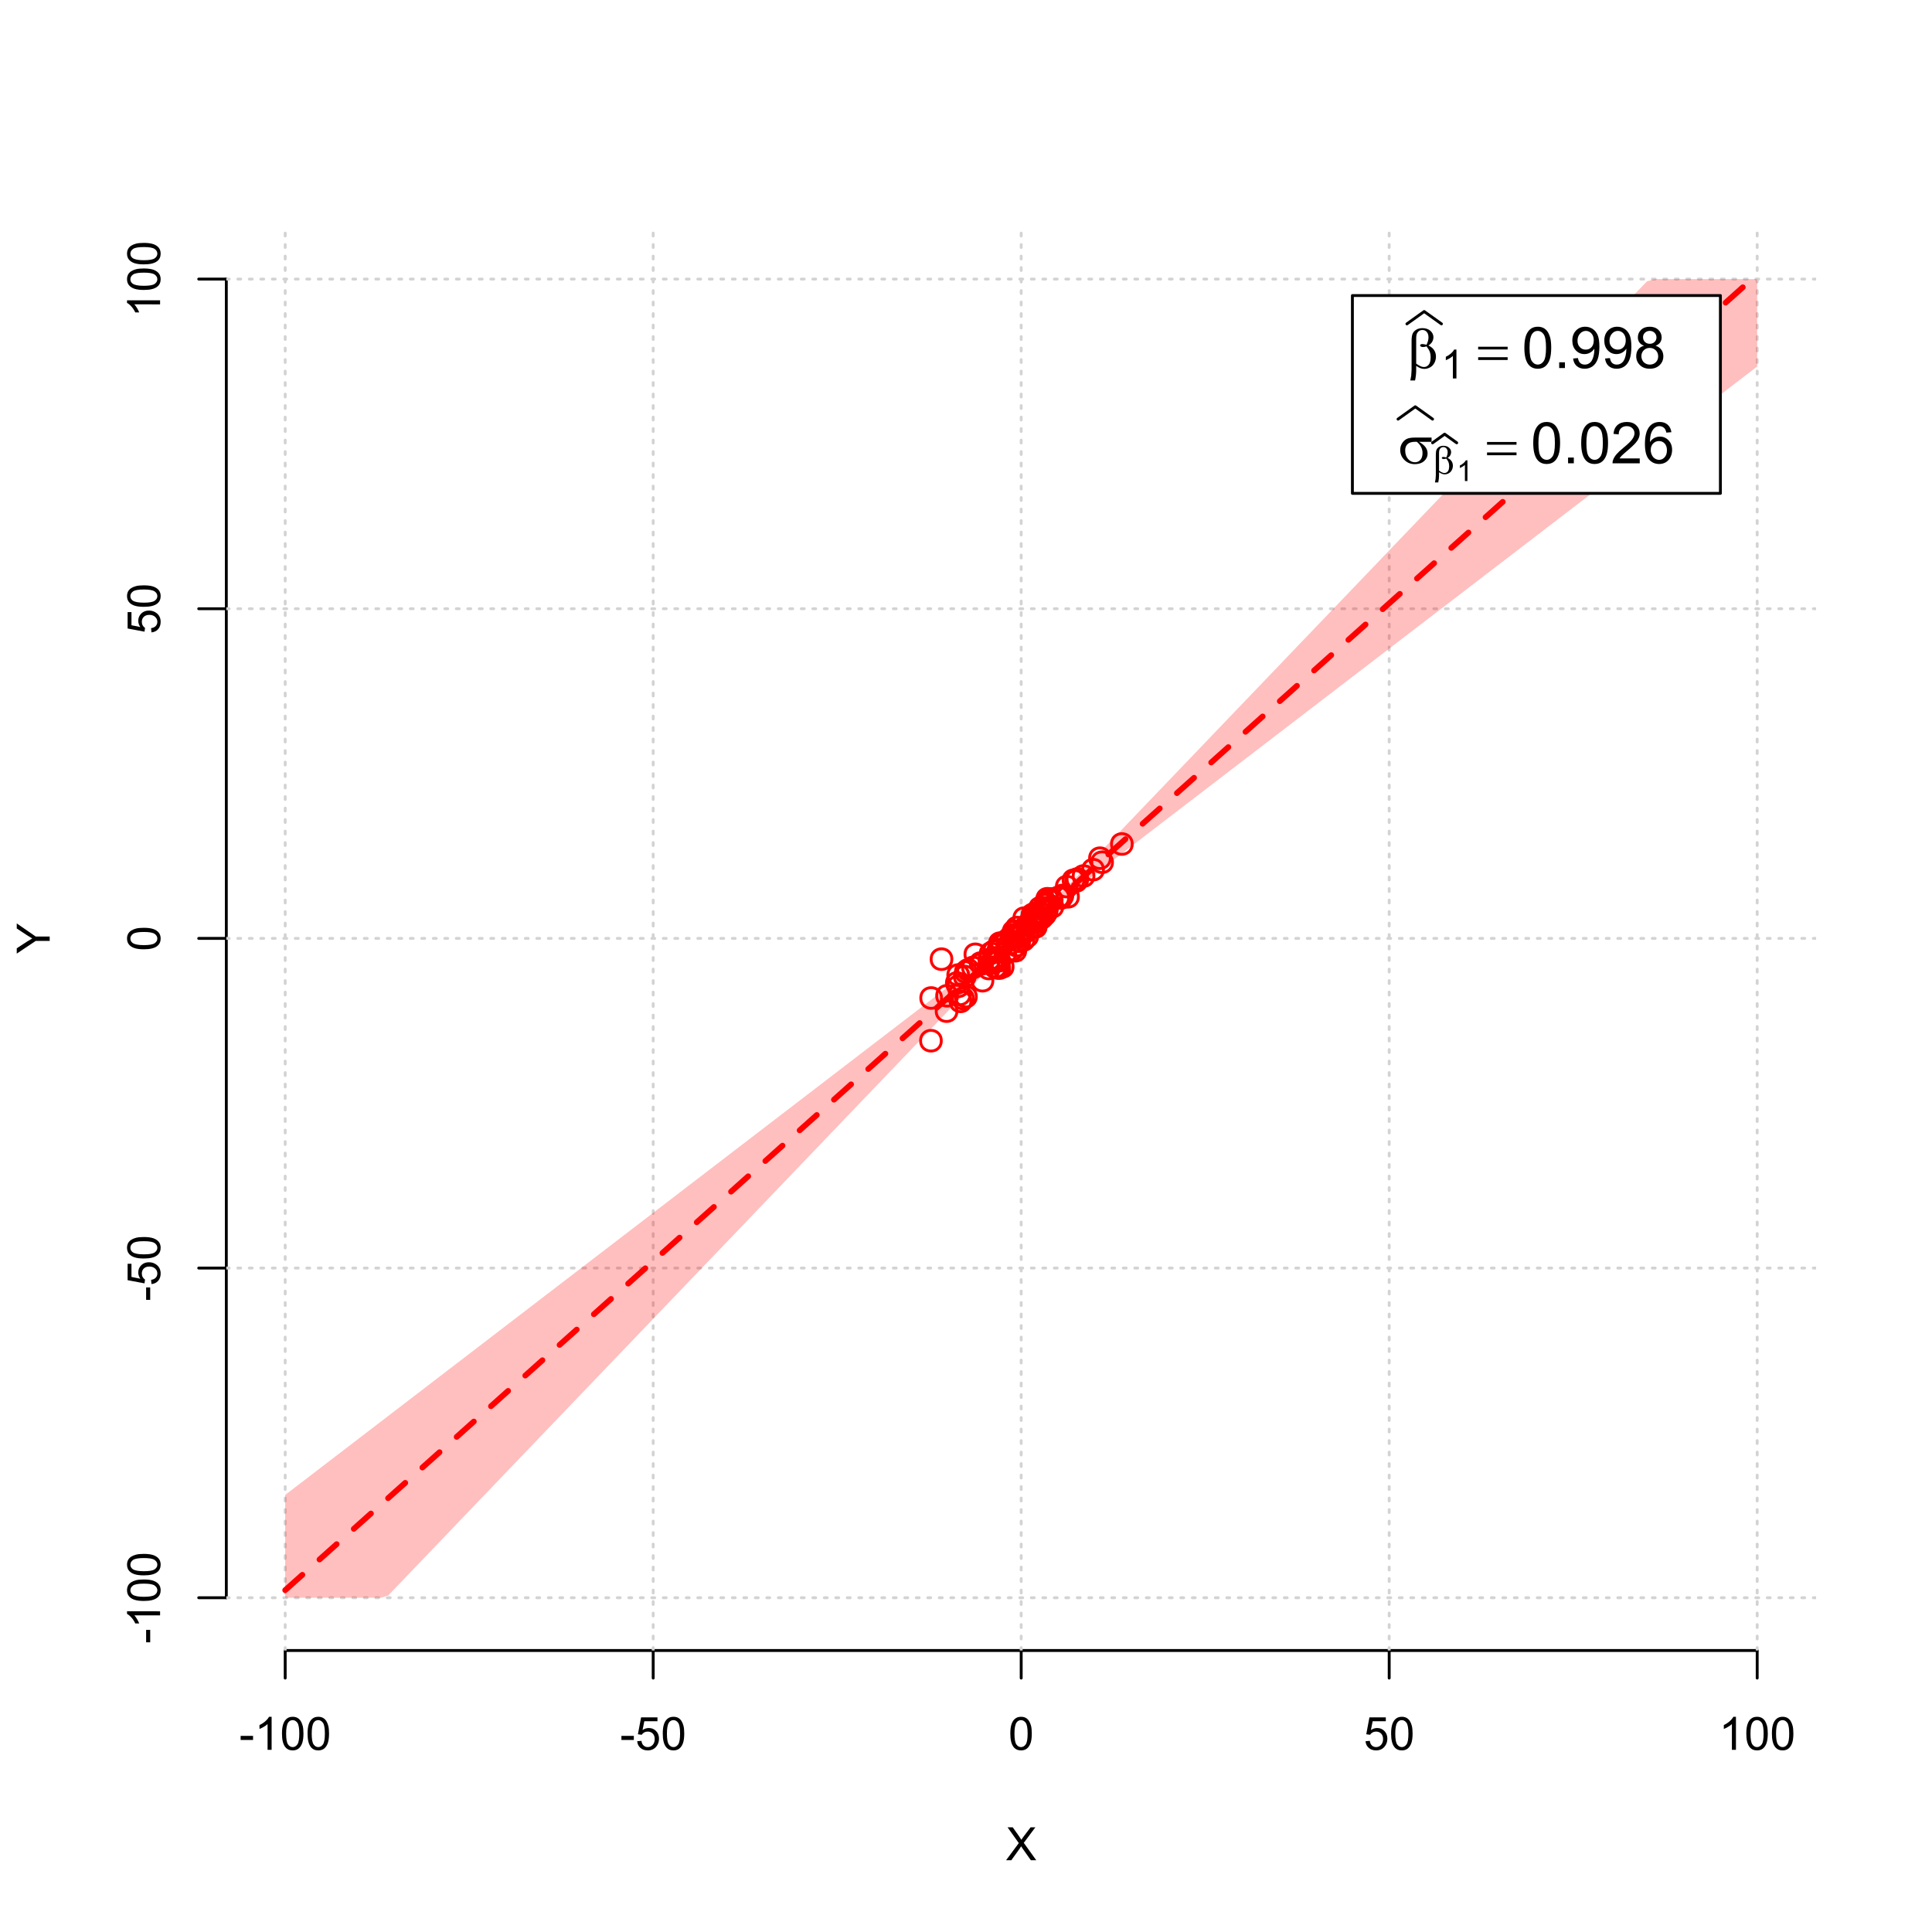<?xml version="1.0" encoding="UTF-8"?>
<svg xmlns="http://www.w3.org/2000/svg" xmlns:xlink="http://www.w3.org/1999/xlink" width="504pt" height="504pt" viewBox="0 0 504 504" version="1.1">
<defs>
<g>
<symbol overflow="visible" id="glyph0-0">
<path style="stroke:none;" d="M 1.5 0 L 1.5 -7.5 L 7.5 -7.5 L 7.5 0 Z M 1.688 -0.188 L 7.312 -0.188 L 7.312 -7.312 L 1.688 -7.312 Z M 1.688 -0.188 "/>
</symbol>
<symbol overflow="visible" id="glyph0-1">
<path style="stroke:none;" d="M 0.055 0 L 3.375 -4.477 L 0.445 -8.59 L 1.797 -8.59 L 3.359 -6.387 C 3.68 -5.93 3.91 -5.578 4.047 -5.332 C 4.238 -5.645 4.465 -5.969 4.727 -6.312 L 6.457 -8.59 L 7.695 -8.59 L 4.676 -4.539 L 7.93 0 L 6.523 0 L 4.359 -3.062 C 4.238 -3.238 4.113 -3.43 3.984 -3.641 C 3.789 -3.324 3.652 -3.109 3.574 -2.992 L 1.418 0 Z M 0.055 0 "/>
</symbol>
<symbol overflow="visible" id="glyph0-2">
<path style="stroke:none;" d="M 0.383 -2.578 L 0.383 -3.641 L 3.621 -3.641 L 3.621 -2.578 Z M 0.383 -2.578 "/>
</symbol>
<symbol overflow="visible" id="glyph0-3">
<path style="stroke:none;" d="M 4.469 0 L 3.414 0 L 3.414 -6.719 C 3.16 -6.477 2.828 -6.234 2.414 -5.996 C 2 -5.75 1.629 -5.57 1.305 -5.449 L 1.305 -6.469 C 1.895 -6.742 2.41 -7.078 2.852 -7.477 C 3.293 -7.871 3.605 -8.254 3.789 -8.625 L 4.469 -8.625 Z M 4.469 0 "/>
</symbol>
<symbol overflow="visible" id="glyph0-4">
<path style="stroke:none;" d="M 0.5 -4.234 C 0.496 -5.246 0.602 -6.062 0.812 -6.688 C 1.02 -7.305 1.328 -7.785 1.742 -8.121 C 2.148 -8.457 2.668 -8.625 3.297 -8.625 C 3.758 -8.625 4.164 -8.531 4.512 -8.348 C 4.855 -8.16 5.141 -7.891 5.371 -7.543 C 5.594 -7.191 5.773 -6.766 5.906 -6.266 C 6.035 -5.762 6.098 -5.086 6.102 -4.234 C 6.098 -3.227 5.996 -2.414 5.789 -1.797 C 5.578 -1.176 5.266 -0.695 4.859 -0.359 C 4.445 -0.02 3.926 0.145 3.297 0.148 C 2.465 0.145 1.816 -0.148 1.348 -0.742 C 0.781 -1.457 0.496 -2.621 0.5 -4.234 Z M 1.582 -4.234 C 1.582 -2.824 1.746 -1.887 2.074 -1.418 C 2.402 -0.949 2.809 -0.715 3.297 -0.719 C 3.777 -0.715 4.184 -0.949 4.52 -1.422 C 4.848 -1.887 5.016 -2.824 5.016 -4.234 C 5.016 -5.648 4.848 -6.59 4.52 -7.055 C 4.184 -7.516 3.773 -7.746 3.289 -7.75 C 2.801 -7.746 2.414 -7.543 2.125 -7.137 C 1.762 -6.613 1.582 -5.645 1.582 -4.234 Z M 1.582 -4.234 "/>
</symbol>
<symbol overflow="visible" id="glyph0-5">
<path style="stroke:none;" d="M 0.5 -2.25 L 1.605 -2.344 C 1.684 -1.805 1.871 -1.398 2.176 -1.125 C 2.473 -0.852 2.836 -0.715 3.258 -0.719 C 3.766 -0.715 4.195 -0.906 4.547 -1.293 C 4.898 -1.672 5.074 -2.18 5.074 -2.82 C 5.074 -3.414 4.902 -3.891 4.566 -4.242 C 4.227 -4.59 3.785 -4.762 3.242 -4.766 C 2.898 -4.762 2.594 -4.684 2.32 -4.531 C 2.047 -4.375 1.832 -4.176 1.676 -3.93 L 0.688 -4.062 L 1.516 -8.473 L 5.789 -8.473 L 5.789 -7.465 L 2.359 -7.465 L 1.898 -5.156 C 2.414 -5.516 2.953 -5.695 3.523 -5.695 C 4.27 -5.695 4.902 -5.434 5.422 -4.914 C 5.934 -4.395 6.191 -3.727 6.195 -2.914 C 6.191 -2.133 5.965 -1.461 5.516 -0.898 C 4.961 -0.199 4.211 0.145 3.258 0.148 C 2.477 0.145 1.836 -0.07 1.344 -0.508 C 0.844 -0.941 0.562 -1.523 0.5 -2.25 Z M 0.5 -2.25 "/>
</symbol>
<symbol overflow="visible" id="glyph1-0">
<path style="stroke:none;" d="M 0 -1.5 L -7.5 -1.5 L -7.5 -7.5 L 0 -7.5 Z M -0.188 -1.688 L -0.188 -7.312 L -7.312 -7.312 L -7.312 -1.688 Z M -0.188 -1.688 "/>
</symbol>
<symbol overflow="visible" id="glyph1-1">
<path style="stroke:none;" d="M 0 -3.344 L -3.641 -3.348 L -8.59 -0.035 L -8.59 -1.418 L -6 -3.113 C -5.516 -3.422 -5.031 -3.715 -4.547 -3.984 C -4.992 -4.242 -5.496 -4.555 -6.062 -4.922 L -8.59 -6.586 L -8.59 -7.91 L -3.637 -4.484 L 0 -4.484 Z M 0 -3.344 "/>
</symbol>
<symbol overflow="visible" id="glyph1-2">
<path style="stroke:none;" d="M -2.578 -0.383 L -3.641 -0.383 L -3.641 -3.621 L -2.578 -3.621 Z M -2.578 -0.383 "/>
</symbol>
<symbol overflow="visible" id="glyph1-3">
<path style="stroke:none;" d="M 0 -4.469 L 0 -3.414 L -6.719 -3.418 C -6.477 -3.16 -6.234 -2.828 -5.996 -2.418 C -5.75 -2.004 -5.57 -1.633 -5.449 -1.309 L -6.469 -1.309 C -6.742 -1.895 -7.078 -2.41 -7.477 -2.852 C -7.871 -3.293 -8.254 -3.605 -8.625 -3.793 L -8.625 -4.473 Z M 0 -4.469 "/>
</symbol>
<symbol overflow="visible" id="glyph1-4">
<path style="stroke:none;" d="M -4.234 -0.5 C -5.246 -0.496 -6.062 -0.602 -6.688 -0.812 C -7.305 -1.02 -7.785 -1.328 -8.121 -1.742 C -8.457 -2.152 -8.625 -2.672 -8.625 -3.301 C -8.625 -3.758 -8.531 -4.164 -8.348 -4.512 C -8.16 -4.859 -7.891 -5.145 -7.543 -5.371 C -7.191 -5.594 -6.766 -5.773 -6.266 -5.906 C -5.762 -6.035 -5.086 -6.098 -4.234 -6.102 C -3.223 -6.098 -2.41 -5.996 -1.793 -5.789 C -1.176 -5.578 -0.695 -5.266 -0.359 -4.859 C -0.02 -4.445 0.145 -3.926 0.148 -3.297 C 0.145 -2.465 -0.148 -1.816 -0.742 -1.348 C -1.457 -0.781 -2.621 -0.496 -4.234 -0.5 Z M -4.234 -1.582 C -2.824 -1.582 -1.887 -1.746 -1.418 -2.074 C -0.949 -2.402 -0.715 -2.809 -0.719 -3.297 C -0.715 -3.777 -0.949 -4.184 -1.422 -4.52 C -1.887 -4.848 -2.824 -5.016 -4.234 -5.016 C -5.648 -5.016 -6.59 -4.848 -7.055 -4.52 C -7.516 -4.188 -7.746 -3.777 -7.75 -3.289 C -7.746 -2.801 -7.543 -2.414 -7.137 -2.129 C -6.613 -1.762 -5.645 -1.582 -4.234 -1.582 Z M -4.234 -1.582 "/>
</symbol>
<symbol overflow="visible" id="glyph1-5">
<path style="stroke:none;" d="M -2.25 -0.5 L -2.344 -1.605 C -1.805 -1.684 -1.398 -1.871 -1.125 -2.176 C -0.852 -2.473 -0.715 -2.836 -0.719 -3.258 C -0.715 -3.766 -0.906 -4.195 -1.293 -4.547 C -1.672 -4.898 -2.18 -5.074 -2.816 -5.074 C -3.414 -5.074 -3.891 -4.902 -4.242 -4.566 C -4.59 -4.227 -4.762 -3.785 -4.766 -3.242 C -4.762 -2.898 -4.684 -2.594 -4.531 -2.32 C -4.375 -2.047 -4.176 -1.832 -3.93 -1.676 L -4.062 -0.688 L -8.473 -1.52 L -8.473 -5.789 L -7.465 -5.789 L -7.465 -2.363 L -5.156 -1.898 C -5.516 -2.414 -5.695 -2.953 -5.695 -3.523 C -5.695 -4.27 -5.434 -4.902 -4.914 -5.422 C -4.395 -5.934 -3.727 -6.191 -2.91 -6.195 C -2.133 -6.191 -1.461 -5.965 -0.895 -5.516 C -0.199 -4.961 0.145 -4.211 0.148 -3.258 C 0.145 -2.477 -0.07 -1.836 -0.508 -1.344 C -0.941 -0.848 -1.523 -0.566 -2.25 -0.5 Z M -2.25 -0.5 "/>
</symbol>
<symbol overflow="visible" id="glyph2-0">
<path style="stroke:none;" d="M 0.754 0 L 0.754 -9.375 L 8.254 -9.375 L 8.254 0 Z M 0.988 -0.234 L 8.02 -0.234 L 8.02 -9.141 L 0.988 -9.141 Z M 0.988 -0.234 "/>
</symbol>
<symbol overflow="visible" id="glyph2-1">
<path style="stroke:none;" d="M 2.418 -0.57 L 2.418 0.668 C 2.414 1.457 2.316 2.312 2.125 3.238 L 0.887 3.238 C 1.016 2.629 1.094 2.215 1.121 2 C 1.18 1.312 1.211 0.812 1.215 0.5 L 1.215 -6.988 C 1.211 -7.859 1.297 -8.508 1.473 -8.93 C 1.645 -9.352 1.957 -9.703 2.41 -9.988 C 2.859 -10.27 3.402 -10.41 4.035 -10.414 C 4.906 -10.41 5.605 -10.176 6.129 -9.711 C 6.652 -9.238 6.914 -8.684 6.914 -8.043 C 6.914 -7.625 6.805 -7.23 6.594 -6.855 C 6.379 -6.48 6.051 -6.156 5.609 -5.891 C 6.914 -5.262 7.57 -4.289 7.574 -2.973 C 7.57 -2.383 7.434 -1.836 7.164 -1.332 C 6.887 -0.82 6.512 -0.434 6.035 -0.172 C 5.555 0.094 5.059 0.223 4.555 0.227 C 4.227 0.223 3.906 0.168 3.586 0.059 C 3.266 -0.051 2.875 -0.258 2.418 -0.57 Z M 2.418 -1.148 C 2.891 -0.816 3.305 -0.578 3.656 -0.434 C 3.918 -0.324 4.18 -0.27 4.445 -0.27 C 4.938 -0.27 5.352 -0.473 5.688 -0.879 C 6.02 -1.285 6.188 -1.93 6.188 -2.82 C 6.188 -3.375 6.105 -3.863 5.949 -4.281 C 5.785 -4.695 5.508 -5.152 5.113 -5.656 C 4.773 -5.539 4.484 -5.484 4.242 -5.484 C 3.945 -5.484 3.738 -5.527 3.621 -5.617 C 3.5 -5.703 3.438 -5.797 3.441 -5.902 C 3.438 -5.992 3.484 -6.078 3.578 -6.152 C 3.668 -6.223 3.816 -6.258 4.027 -6.262 C 4.262 -6.258 4.625 -6.195 5.113 -6.07 C 5.453 -6.75 5.625 -7.391 5.625 -8 C 5.625 -8.609 5.473 -9.086 5.172 -9.426 C 4.867 -9.758 4.492 -9.926 4.043 -9.93 C 3.477 -9.926 3.035 -9.688 2.727 -9.215 C 2.516 -8.895 2.414 -8.383 2.418 -7.684 Z M 2.418 -1.148 "/>
</symbol>
<symbol overflow="visible" id="glyph2-2">
<path style="stroke:none;" d="M 0.27 -5.559 L 7.961 -5.559 L 7.961 -4.848 L 0.27 -4.848 Z M 0.27 -2.828 L 7.961 -2.828 L 7.961 -2.102 L 0.27 -2.102 Z M 0.27 -2.828 "/>
</symbol>
<symbol overflow="visible" id="glyph2-3">
<path style="stroke:none;" d="M 8.746 -5.602 L 5.465 -5.602 C 6.199 -5.191 6.758 -4.734 7.141 -4.238 C 7.52 -3.738 7.711 -3.164 7.711 -2.512 C 7.711 -1.758 7.406 -1.113 6.801 -0.578 C 6.195 -0.043 5.387 0.223 4.371 0.227 C 3.301 0.223 2.398 -0.137 1.668 -0.863 C 0.934 -1.59 0.566 -2.469 0.57 -3.5 C 0.566 -4.117 0.723 -4.68 1.031 -5.184 C 1.336 -5.688 1.723 -6.066 2.199 -6.324 C 2.668 -6.578 3.391 -6.707 4.367 -6.711 L 8.746 -6.711 Z M 4.914 -5.602 C 4.707 -5.605 4.551 -5.605 4.445 -5.609 C 3.566 -5.605 2.918 -5.41 2.5 -5.023 C 2.074 -4.629 1.863 -4.078 1.867 -3.367 C 1.863 -2.434 2.113 -1.684 2.621 -1.117 C 3.121 -0.551 3.719 -0.27 4.41 -0.27 C 4.984 -0.27 5.457 -0.473 5.828 -0.887 C 6.199 -1.297 6.387 -1.895 6.387 -2.672 C 6.387 -3.797 5.895 -4.773 4.914 -5.602 Z M 4.914 -5.602 "/>
</symbol>
<symbol overflow="visible" id="glyph3-0">
<path style="stroke:none;" d="M 1.312 0 L 1.312 -6.562 L 6.562 -6.562 L 6.562 0 Z M 1.477 -0.164 L 6.398 -0.164 L 6.398 -6.398 L 1.477 -6.398 Z M 1.477 -0.164 "/>
</symbol>
<symbol overflow="visible" id="glyph3-1">
<path style="stroke:none;" d="M 3.91 0 L 2.988 0 L 2.988 -5.879 C 2.766 -5.664 2.473 -5.453 2.113 -5.242 C 1.75 -5.027 1.426 -4.871 1.145 -4.77 L 1.145 -5.66 C 1.656 -5.902 2.109 -6.195 2.496 -6.539 C 2.883 -6.883 3.156 -7.219 3.316 -7.547 L 3.91 -7.547 Z M 3.91 0 "/>
</symbol>
<symbol overflow="visible" id="glyph4-0">
<path style="stroke:none;" d="M 1.875 0 L 1.875 -9.375 L 9.375 -9.375 L 9.375 0 Z M 2.109 -0.234 L 9.141 -0.234 L 9.141 -9.141 L 2.109 -9.141 Z M 2.109 -0.234 "/>
</symbol>
<symbol overflow="visible" id="glyph4-1">
<path style="stroke:none;" d="M 0.621 -5.297 C 0.621 -6.562 0.75 -7.582 1.012 -8.359 C 1.273 -9.133 1.664 -9.73 2.18 -10.152 C 2.695 -10.57 3.344 -10.781 4.125 -10.781 C 4.699 -10.781 5.203 -10.664 5.641 -10.434 C 6.074 -10.199 6.434 -9.863 6.715 -9.43 C 6.996 -8.988 7.219 -8.457 7.383 -7.832 C 7.543 -7.203 7.621 -6.359 7.625 -5.297 C 7.621 -4.035 7.492 -3.016 7.234 -2.246 C 6.973 -1.469 6.586 -0.871 6.074 -0.449 C 5.559 -0.027 4.91 0.18 4.125 0.184 C 3.086 0.18 2.27 -0.188 1.684 -0.93 C 0.973 -1.82 0.621 -3.277 0.621 -5.297 Z M 1.977 -5.297 C 1.973 -3.531 2.18 -2.355 2.594 -1.777 C 3.004 -1.191 3.516 -0.902 4.125 -0.902 C 4.727 -0.902 5.234 -1.195 5.648 -1.781 C 6.062 -2.367 6.27 -3.539 6.27 -5.297 C 6.27 -7.062 6.062 -8.234 5.648 -8.816 C 5.234 -9.398 4.719 -9.691 4.109 -9.691 C 3.5 -9.691 3.02 -9.434 2.66 -8.922 C 2.203 -8.262 1.973 -7.055 1.977 -5.297 Z M 1.977 -5.297 "/>
</symbol>
<symbol overflow="visible" id="glyph4-2">
<path style="stroke:none;" d="M 1.363 0 L 1.363 -1.5 L 2.863 -1.5 L 2.863 0 Z M 1.363 0 "/>
</symbol>
<symbol overflow="visible" id="glyph4-3">
<path style="stroke:none;" d="M 0.82 -2.484 L 2.086 -2.602 C 2.195 -2.004 2.398 -1.57 2.703 -1.305 C 3 -1.035 3.391 -0.902 3.867 -0.902 C 4.273 -0.902 4.629 -0.992 4.934 -1.18 C 5.238 -1.359 5.488 -1.609 5.684 -1.922 C 5.879 -2.23 6.039 -2.648 6.172 -3.176 C 6.301 -3.703 6.367 -4.238 6.371 -4.789 C 6.367 -4.844 6.367 -4.934 6.363 -5.055 C 6.098 -4.629 5.738 -4.289 5.285 -4.031 C 4.828 -3.77 4.332 -3.637 3.801 -3.641 C 2.91 -3.637 2.156 -3.961 1.543 -4.605 C 0.926 -5.25 0.621 -6.098 0.621 -7.156 C 0.621 -8.242 0.941 -9.121 1.582 -9.785 C 2.223 -10.449 3.027 -10.781 4 -10.781 C 4.695 -10.781 5.332 -10.59 5.914 -10.215 C 6.488 -9.836 6.93 -9.301 7.23 -8.609 C 7.531 -7.91 7.68 -6.906 7.684 -5.59 C 7.68 -4.215 7.531 -3.121 7.234 -2.309 C 6.934 -1.496 6.492 -0.875 5.906 -0.453 C 5.316 -0.027 4.625 0.18 3.836 0.184 C 2.996 0.18 2.309 -0.051 1.777 -0.516 C 1.242 -0.98 0.926 -1.637 0.82 -2.484 Z M 6.219 -7.223 C 6.215 -7.977 6.016 -8.578 5.613 -9.023 C 5.207 -9.469 4.723 -9.691 4.16 -9.691 C 3.574 -9.691 3.062 -9.449 2.629 -8.973 C 2.191 -8.488 1.973 -7.871 1.977 -7.113 C 1.973 -6.426 2.18 -5.867 2.594 -5.445 C 3.004 -5.016 3.516 -4.805 4.125 -4.805 C 4.734 -4.805 5.234 -5.016 5.629 -5.445 C 6.02 -5.867 6.215 -6.461 6.219 -7.223 Z M 6.219 -7.223 "/>
</symbol>
<symbol overflow="visible" id="glyph4-4">
<path style="stroke:none;" d="M 2.652 -5.824 C 2.102 -6.023 1.695 -6.309 1.434 -6.68 C 1.168 -7.047 1.035 -7.488 1.039 -8.012 C 1.035 -8.789 1.316 -9.445 1.883 -9.98 C 2.441 -10.512 3.191 -10.781 4.125 -10.781 C 5.062 -10.781 5.816 -10.508 6.387 -9.965 C 6.957 -9.418 7.242 -8.754 7.242 -7.977 C 7.242 -7.477 7.109 -7.043 6.852 -6.676 C 6.586 -6.305 6.191 -6.023 5.66 -5.824 C 6.316 -5.605 6.816 -5.258 7.164 -4.781 C 7.508 -4.305 7.68 -3.734 7.684 -3.07 C 7.68 -2.148 7.355 -1.375 6.707 -0.754 C 6.055 -0.129 5.199 0.18 4.145 0.184 C 3.082 0.18 2.23 -0.129 1.582 -0.758 C 0.934 -1.383 0.609 -2.168 0.609 -3.105 C 0.609 -3.801 0.785 -4.383 1.141 -4.859 C 1.492 -5.328 1.996 -5.652 2.652 -5.824 Z M 2.387 -8.055 C 2.383 -7.547 2.547 -7.133 2.875 -6.812 C 3.199 -6.488 3.625 -6.328 4.152 -6.328 C 4.656 -6.328 5.074 -6.488 5.402 -6.809 C 5.727 -7.129 5.887 -7.52 5.891 -7.984 C 5.887 -8.465 5.719 -8.871 5.387 -9.199 C 5.051 -9.527 4.637 -9.691 4.137 -9.695 C 3.633 -9.691 3.215 -9.531 2.883 -9.211 C 2.551 -8.891 2.383 -8.504 2.387 -8.055 Z M 1.961 -3.098 C 1.957 -2.719 2.047 -2.355 2.227 -2.008 C 2.406 -1.652 2.672 -1.379 3.023 -1.191 C 3.375 -0.996 3.754 -0.902 4.16 -0.902 C 4.789 -0.902 5.309 -1.102 5.719 -1.508 C 6.129 -1.91 6.332 -2.426 6.336 -3.055 C 6.332 -3.688 6.121 -4.215 5.703 -4.629 C 5.277 -5.043 4.75 -5.25 4.117 -5.25 C 3.496 -5.25 2.98 -5.043 2.574 -4.633 C 2.16 -4.223 1.957 -3.711 1.961 -3.098 Z M 1.961 -3.098 "/>
</symbol>
<symbol overflow="visible" id="glyph4-5">
<path style="stroke:none;" d="M 7.551 -1.266 L 7.551 0 L 0.453 0 C 0.438 -0.316 0.492 -0.621 0.609 -0.914 C 0.789 -1.398 1.078 -1.875 1.477 -2.344 C 1.875 -2.812 2.449 -3.352 3.199 -3.969 C 4.367 -4.922 5.156 -5.68 5.566 -6.242 C 5.973 -6.797 6.176 -7.328 6.18 -7.828 C 6.176 -8.352 5.988 -8.793 5.621 -9.152 C 5.246 -9.512 4.762 -9.691 4.16 -9.691 C 3.523 -9.691 3.016 -9.5 2.637 -9.117 C 2.254 -8.734 2.059 -8.207 2.059 -7.535 L 0.703 -7.676 C 0.797 -8.684 1.145 -9.453 1.75 -9.984 C 2.355 -10.516 3.168 -10.781 4.188 -10.781 C 5.215 -10.781 6.031 -10.492 6.633 -9.922 C 7.234 -9.348 7.535 -8.641 7.535 -7.801 C 7.535 -7.367 7.445 -6.945 7.27 -6.531 C 7.094 -6.113 6.801 -5.676 6.395 -5.223 C 5.984 -4.762 5.309 -4.133 4.367 -3.332 C 3.57 -2.664 3.062 -2.215 2.84 -1.98 C 2.613 -1.742 2.43 -1.504 2.285 -1.266 Z M 7.551 -1.266 "/>
</symbol>
<symbol overflow="visible" id="glyph4-6">
<path style="stroke:none;" d="M 7.465 -8.109 L 6.152 -8.004 C 6.035 -8.52 5.867 -8.895 5.656 -9.133 C 5.297 -9.504 4.859 -9.691 4.336 -9.695 C 3.914 -9.691 3.543 -9.574 3.23 -9.344 C 2.812 -9.039 2.488 -8.598 2.25 -8.02 C 2.008 -7.438 1.883 -6.609 1.875 -5.539 C 2.191 -6.016 2.578 -6.375 3.039 -6.613 C 3.496 -6.844 3.977 -6.961 4.484 -6.965 C 5.359 -6.961 6.109 -6.637 6.727 -5.992 C 7.344 -5.344 7.652 -4.508 7.652 -3.484 C 7.652 -2.809 7.504 -2.184 7.215 -1.605 C 6.922 -1.027 6.523 -0.582 6.02 -0.277 C 5.508 0.031 4.934 0.18 4.293 0.184 C 3.191 0.18 2.293 -0.219 1.602 -1.027 C 0.906 -1.832 0.562 -3.164 0.562 -5.023 C 0.562 -7.094 0.945 -8.605 1.715 -9.551 C 2.383 -10.371 3.285 -10.781 4.418 -10.781 C 5.262 -10.781 5.953 -10.543 6.492 -10.07 C 7.031 -9.594 7.355 -8.941 7.465 -8.109 Z M 2.078 -3.48 C 2.074 -3.023 2.172 -2.586 2.367 -2.176 C 2.562 -1.758 2.832 -1.441 3.18 -1.227 C 3.523 -1.008 3.887 -0.902 4.27 -0.902 C 4.824 -0.902 5.301 -1.125 5.703 -1.574 C 6.102 -2.023 6.305 -2.633 6.305 -3.406 C 6.305 -4.145 6.105 -4.73 5.711 -5.16 C 5.316 -5.586 4.82 -5.801 4.219 -5.801 C 3.621 -5.801 3.113 -5.586 2.699 -5.16 C 2.281 -4.73 2.074 -4.172 2.078 -3.48 Z M 2.078 -3.48 "/>
</symbol>
<symbol overflow="visible" id="glyph5-0">
<path style="stroke:none;" d="M 0.527 0 L 0.527 -6.562 L 5.777 -6.562 L 5.777 0 Z M 0.691 -0.164 L 5.613 -0.164 L 5.613 -6.398 L 0.691 -6.398 Z M 0.691 -0.164 "/>
</symbol>
<symbol overflow="visible" id="glyph5-1">
<path style="stroke:none;" d="M 1.691 -0.398 L 1.691 0.465 C 1.688 1.016 1.621 1.617 1.488 2.266 L 0.621 2.266 C 0.711 1.84 0.766 1.551 0.785 1.398 C 0.828 0.918 0.848 0.566 0.852 0.348 L 0.852 -4.891 C 0.848 -5.5 0.91 -5.953 1.031 -6.25 C 1.152 -6.543 1.371 -6.789 1.688 -6.992 C 2.004 -7.188 2.383 -7.289 2.824 -7.289 C 3.434 -7.289 3.922 -7.125 4.289 -6.797 C 4.656 -6.469 4.84 -6.078 4.84 -5.629 C 4.84 -5.336 4.766 -5.059 4.617 -4.801 C 4.469 -4.535 4.238 -4.309 3.926 -4.121 C 4.84 -3.68 5.297 -3 5.301 -2.082 C 5.297 -1.668 5.199 -1.285 5.012 -0.93 C 4.816 -0.574 4.555 -0.305 4.223 -0.117 C 3.887 0.066 3.543 0.156 3.188 0.16 C 2.957 0.156 2.73 0.117 2.508 0.039 C 2.281 -0.039 2.008 -0.184 1.691 -0.398 Z M 1.691 -0.805 C 2.02 -0.57 2.309 -0.402 2.559 -0.301 C 2.742 -0.223 2.926 -0.188 3.113 -0.191 C 3.453 -0.188 3.742 -0.328 3.98 -0.617 C 4.211 -0.898 4.328 -1.352 4.332 -1.973 C 4.328 -2.359 4.273 -2.699 4.164 -2.996 C 4.051 -3.285 3.855 -3.605 3.578 -3.957 C 3.34 -3.875 3.137 -3.836 2.969 -3.84 C 2.762 -3.836 2.617 -3.867 2.535 -3.93 C 2.449 -3.988 2.406 -4.055 2.41 -4.133 C 2.406 -4.195 2.441 -4.254 2.508 -4.305 C 2.57 -4.355 2.672 -4.383 2.82 -4.383 C 2.984 -4.383 3.238 -4.336 3.578 -4.25 C 3.816 -4.719 3.938 -5.168 3.938 -5.598 C 3.938 -6.027 3.828 -6.363 3.617 -6.598 C 3.402 -6.832 3.141 -6.949 2.828 -6.953 C 2.43 -6.949 2.121 -6.781 1.906 -6.449 C 1.758 -6.227 1.688 -5.871 1.691 -5.379 Z M 1.691 -0.805 "/>
</symbol>
<symbol overflow="visible" id="glyph6-0">
<path style="stroke:none;" d="M 0.938 0 L 0.938 -4.688 L 4.688 -4.688 L 4.688 0 Z M 1.055 -0.117 L 4.57 -0.117 L 4.57 -4.57 L 1.055 -4.57 Z M 1.055 -0.117 "/>
</symbol>
<symbol overflow="visible" id="glyph6-1">
<path style="stroke:none;" d="M 2.793 0 L 2.137 0 L 2.137 -4.199 C 1.977 -4.047 1.77 -3.895 1.512 -3.746 C 1.254 -3.59 1.02 -3.477 0.816 -3.406 L 0.816 -4.043 C 1.184 -4.215 1.508 -4.422 1.781 -4.672 C 2.055 -4.914 2.25 -5.156 2.371 -5.391 L 2.793 -5.391 Z M 2.793 0 "/>
</symbol>
</g>
<clipPath id="clip1">
  <path d="M 74 59.039 L 75 59.039 L 75 430.559 L 74 430.559 Z M 74 59.039 "/>
</clipPath>
<clipPath id="clip2">
  <path d="M 170 59.039 L 171 59.039 L 171 430.559 L 170 430.559 Z M 170 59.039 "/>
</clipPath>
<clipPath id="clip3">
  <path d="M 266 59.039 L 267 59.039 L 267 430.559 L 266 430.559 Z M 266 59.039 "/>
</clipPath>
<clipPath id="clip4">
  <path d="M 362 59.039 L 363 59.039 L 363 430.559 L 362 430.559 Z M 362 59.039 "/>
</clipPath>
<clipPath id="clip5">
  <path d="M 458 59.039 L 459 59.039 L 459 430.559 L 458 430.559 Z M 458 59.039 "/>
</clipPath>
<clipPath id="clip6">
  <path d="M 59.039 416 L 473.758 416 L 473.758 418 L 59.039 418 Z M 59.039 416 "/>
</clipPath>
<clipPath id="clip7">
  <path d="M 59.039 330 L 473.758 330 L 473.758 332 L 59.039 332 Z M 59.039 330 "/>
</clipPath>
<clipPath id="clip8">
  <path d="M 59.039 244 L 473.758 244 L 473.758 246 L 59.039 246 Z M 59.039 244 "/>
</clipPath>
<clipPath id="clip9">
  <path d="M 59.039 158 L 473.758 158 L 473.758 160 L 59.039 160 Z M 59.039 158 "/>
</clipPath>
<clipPath id="clip10">
  <path d="M 59.039 72 L 473.758 72 L 473.758 74 L 59.039 74 Z M 59.039 72 "/>
</clipPath>
</defs>
<g id="surface91">
<rect x="0" y="0" width="504" height="504" style="fill:rgb(100%,100%,100%);fill-opacity:1;stroke:none;"/>
<g style="fill:rgb(0%,0%,0%);fill-opacity:1;">
  <use xlink:href="#glyph0-1" x="262.398" y="485.281"/>
</g>
<g style="fill:rgb(0%,0%,0%);fill-opacity:1;">
  <use xlink:href="#glyph1-1" x="12.961" y="248.801"/>
</g>
<path style="fill:none;stroke-width:0.75;stroke-linecap:round;stroke-linejoin:round;stroke:rgb(0%,0%,0%);stroke-opacity:1;stroke-miterlimit:10;" d="M 74.398 430.559 L 458.398 430.559 "/>
<path style="fill:none;stroke-width:0.75;stroke-linecap:round;stroke-linejoin:round;stroke:rgb(0%,0%,0%);stroke-opacity:1;stroke-miterlimit:10;" d="M 74.398 430.559 L 74.398 437.762 "/>
<path style="fill:none;stroke-width:0.75;stroke-linecap:round;stroke-linejoin:round;stroke:rgb(0%,0%,0%);stroke-opacity:1;stroke-miterlimit:10;" d="M 170.398 430.559 L 170.398 437.762 "/>
<path style="fill:none;stroke-width:0.75;stroke-linecap:round;stroke-linejoin:round;stroke:rgb(0%,0%,0%);stroke-opacity:1;stroke-miterlimit:10;" d="M 266.398 430.559 L 266.398 437.762 "/>
<path style="fill:none;stroke-width:0.75;stroke-linecap:round;stroke-linejoin:round;stroke:rgb(0%,0%,0%);stroke-opacity:1;stroke-miterlimit:10;" d="M 362.398 430.559 L 362.398 437.762 "/>
<path style="fill:none;stroke-width:0.75;stroke-linecap:round;stroke-linejoin:round;stroke:rgb(0%,0%,0%);stroke-opacity:1;stroke-miterlimit:10;" d="M 458.398 430.559 L 458.398 437.762 "/>
<g style="fill:rgb(0%,0%,0%);fill-opacity:1;">
  <use xlink:href="#glyph0-2" x="62.391" y="456.48"/>
  <use xlink:href="#glyph0-3" x="66.387" y="456.48"/>
  <use xlink:href="#glyph0-4" x="73.061" y="456.48"/>
  <use xlink:href="#glyph0-4" x="79.734" y="456.48"/>
</g>
<g style="fill:rgb(0%,0%,0%);fill-opacity:1;">
  <use xlink:href="#glyph0-2" x="161.727" y="456.48"/>
  <use xlink:href="#glyph0-5" x="165.723" y="456.48"/>
  <use xlink:href="#glyph0-4" x="172.396" y="456.48"/>
</g>
<g style="fill:rgb(0%,0%,0%);fill-opacity:1;">
  <use xlink:href="#glyph0-4" x="263.062" y="456.48"/>
</g>
<g style="fill:rgb(0%,0%,0%);fill-opacity:1;">
  <use xlink:href="#glyph0-5" x="355.727" y="456.48"/>
  <use xlink:href="#glyph0-4" x="362.4" y="456.48"/>
</g>
<g style="fill:rgb(0%,0%,0%);fill-opacity:1;">
  <use xlink:href="#glyph0-3" x="448.387" y="456.48"/>
  <use xlink:href="#glyph0-4" x="455.061" y="456.48"/>
  <use xlink:href="#glyph0-4" x="461.734" y="456.48"/>
</g>
<path style="fill:none;stroke-width:0.75;stroke-linecap:round;stroke-linejoin:round;stroke:rgb(0%,0%,0%);stroke-opacity:1;stroke-miterlimit:10;" d="M 59.039 416.801 L 59.039 72.801 "/>
<path style="fill:none;stroke-width:0.75;stroke-linecap:round;stroke-linejoin:round;stroke:rgb(0%,0%,0%);stroke-opacity:1;stroke-miterlimit:10;" d="M 59.039 416.801 L 51.84 416.801 "/>
<path style="fill:none;stroke-width:0.75;stroke-linecap:round;stroke-linejoin:round;stroke:rgb(0%,0%,0%);stroke-opacity:1;stroke-miterlimit:10;" d="M 59.039 330.801 L 51.84 330.801 "/>
<path style="fill:none;stroke-width:0.75;stroke-linecap:round;stroke-linejoin:round;stroke:rgb(0%,0%,0%);stroke-opacity:1;stroke-miterlimit:10;" d="M 59.039 244.801 L 51.84 244.801 "/>
<path style="fill:none;stroke-width:0.75;stroke-linecap:round;stroke-linejoin:round;stroke:rgb(0%,0%,0%);stroke-opacity:1;stroke-miterlimit:10;" d="M 59.039 158.801 L 51.84 158.801 "/>
<path style="fill:none;stroke-width:0.75;stroke-linecap:round;stroke-linejoin:round;stroke:rgb(0%,0%,0%);stroke-opacity:1;stroke-miterlimit:10;" d="M 59.039 72.801 L 51.84 72.801 "/>
<g style="fill:rgb(0%,0%,0%);fill-opacity:1;">
  <use xlink:href="#glyph1-2" x="41.762" y="428.809"/>
  <use xlink:href="#glyph1-3" x="41.762" y="424.812"/>
  <use xlink:href="#glyph1-4" x="41.762" y="418.139"/>
  <use xlink:href="#glyph1-4" x="41.762" y="411.465"/>
</g>
<g style="fill:rgb(0%,0%,0%);fill-opacity:1;">
  <use xlink:href="#glyph1-2" x="41.762" y="339.473"/>
  <use xlink:href="#glyph1-5" x="41.762" y="335.477"/>
  <use xlink:href="#glyph1-4" x="41.762" y="328.803"/>
</g>
<g style="fill:rgb(0%,0%,0%);fill-opacity:1;">
  <use xlink:href="#glyph1-4" x="41.762" y="248.137"/>
</g>
<g style="fill:rgb(0%,0%,0%);fill-opacity:1;">
  <use xlink:href="#glyph1-5" x="41.762" y="165.473"/>
  <use xlink:href="#glyph1-4" x="41.762" y="158.799"/>
</g>
<g style="fill:rgb(0%,0%,0%);fill-opacity:1;">
  <use xlink:href="#glyph1-3" x="41.762" y="82.812"/>
  <use xlink:href="#glyph1-4" x="41.762" y="76.139"/>
  <use xlink:href="#glyph1-4" x="41.762" y="69.465"/>
</g>
<g clip-path="url(#clip1)" clip-rule="nonzero">
<path style="fill:none;stroke-width:0.75;stroke-linecap:round;stroke-linejoin:round;stroke:rgb(82.745%,82.745%,82.745%);stroke-opacity:1;stroke-dasharray:0.75,2.25;stroke-miterlimit:10;" d="M 74.398 430.559 L 74.398 59.039 "/>
</g>
<g clip-path="url(#clip2)" clip-rule="nonzero">
<path style="fill:none;stroke-width:0.75;stroke-linecap:round;stroke-linejoin:round;stroke:rgb(82.745%,82.745%,82.745%);stroke-opacity:1;stroke-dasharray:0.75,2.25;stroke-miterlimit:10;" d="M 170.398 430.559 L 170.398 59.039 "/>
</g>
<g clip-path="url(#clip3)" clip-rule="nonzero">
<path style="fill:none;stroke-width:0.75;stroke-linecap:round;stroke-linejoin:round;stroke:rgb(82.745%,82.745%,82.745%);stroke-opacity:1;stroke-dasharray:0.75,2.25;stroke-miterlimit:10;" d="M 266.398 430.559 L 266.398 59.039 "/>
</g>
<g clip-path="url(#clip4)" clip-rule="nonzero">
<path style="fill:none;stroke-width:0.75;stroke-linecap:round;stroke-linejoin:round;stroke:rgb(82.745%,82.745%,82.745%);stroke-opacity:1;stroke-dasharray:0.75,2.25;stroke-miterlimit:10;" d="M 362.398 430.559 L 362.398 59.039 "/>
</g>
<g clip-path="url(#clip5)" clip-rule="nonzero">
<path style="fill:none;stroke-width:0.75;stroke-linecap:round;stroke-linejoin:round;stroke:rgb(82.745%,82.745%,82.745%);stroke-opacity:1;stroke-dasharray:0.75,2.25;stroke-miterlimit:10;" d="M 458.398 430.559 L 458.398 59.039 "/>
</g>
<g clip-path="url(#clip6)" clip-rule="nonzero">
<path style="fill:none;stroke-width:0.75;stroke-linecap:round;stroke-linejoin:round;stroke:rgb(82.745%,82.745%,82.745%);stroke-opacity:1;stroke-dasharray:0.75,2.25;stroke-miterlimit:10;" d="M 59.039 416.801 L 473.762 416.801 "/>
</g>
<g clip-path="url(#clip7)" clip-rule="nonzero">
<path style="fill:none;stroke-width:0.75;stroke-linecap:round;stroke-linejoin:round;stroke:rgb(82.745%,82.745%,82.745%);stroke-opacity:1;stroke-dasharray:0.75,2.25;stroke-miterlimit:10;" d="M 59.039 330.801 L 473.762 330.801 "/>
</g>
<g clip-path="url(#clip8)" clip-rule="nonzero">
<path style="fill:none;stroke-width:0.75;stroke-linecap:round;stroke-linejoin:round;stroke:rgb(82.745%,82.745%,82.745%);stroke-opacity:1;stroke-dasharray:0.75,2.25;stroke-miterlimit:10;" d="M 59.039 244.801 L 473.762 244.801 "/>
</g>
<g clip-path="url(#clip9)" clip-rule="nonzero">
<path style="fill:none;stroke-width:0.75;stroke-linecap:round;stroke-linejoin:round;stroke:rgb(82.745%,82.745%,82.745%);stroke-opacity:1;stroke-dasharray:0.75,2.25;stroke-miterlimit:10;" d="M 59.039 158.801 L 473.762 158.801 "/>
</g>
<g clip-path="url(#clip10)" clip-rule="nonzero">
<path style="fill:none;stroke-width:0.75;stroke-linecap:round;stroke-linejoin:round;stroke:rgb(82.745%,82.745%,82.745%);stroke-opacity:1;stroke-dasharray:0.75,2.25;stroke-miterlimit:10;" d="M 59.039 72.801 L 473.762 72.801 "/>
</g>
<path style=" stroke:none;fill-rule:nonzero;fill:rgb(100%,0%,0%);fill-opacity:0.251;" d="M 74.398 416.801 L 74.398 389.98 L 76.32 388.508 L 78.238 387.039 L 80.16 385.566 L 82.078 384.094 L 85.922 381.148 L 87.84 379.68 L 89.762 378.207 L 91.68 376.734 L 93.602 375.262 L 95.52 373.789 L 97.441 372.32 L 99.359 370.848 L 101.281 369.375 L 103.199 367.902 L 105.121 366.43 L 107.039 364.961 L 108.961 363.488 L 110.879 362.016 L 112.801 360.543 L 114.719 359.07 L 116.641 357.602 L 118.559 356.129 L 120.48 354.656 L 122.398 353.184 L 124.32 351.711 L 126.238 350.242 L 128.16 348.77 L 130.078 347.297 L 133.922 344.352 L 135.84 342.883 L 137.762 341.41 L 139.68 339.938 L 141.602 338.465 L 143.52 336.992 L 145.441 335.523 L 147.359 334.051 L 149.281 332.578 L 151.199 331.105 L 153.121 329.633 L 155.039 328.164 L 156.961 326.691 L 158.879 325.219 L 160.801 323.746 L 162.719 322.273 L 164.641 320.805 L 166.559 319.332 L 168.48 317.859 L 170.398 316.387 L 172.32 314.914 L 174.238 313.445 L 176.16 311.973 L 178.078 310.5 L 181.922 307.555 L 183.84 306.086 L 185.762 304.613 L 187.68 303.141 L 189.602 301.668 L 191.52 300.195 L 193.441 298.727 L 195.359 297.254 L 197.281 295.781 L 199.199 294.309 L 201.121 292.836 L 203.039 291.367 L 204.961 289.895 L 206.879 288.422 L 208.801 286.949 L 210.719 285.477 L 212.641 284.008 L 214.559 282.535 L 216.48 281.062 L 218.398 279.59 L 220.32 278.117 L 222.238 276.648 L 224.16 275.176 L 226.078 273.703 L 228 272.23 L 229.922 270.762 L 231.84 269.289 L 233.762 267.816 L 235.68 266.344 L 237.602 264.871 L 239.52 263.402 L 241.441 261.93 L 243.359 260.457 L 245.281 258.984 L 247.199 257.512 L 249.121 256.043 L 251.039 254.57 L 252.961 253.098 L 254.879 251.625 L 256.801 250.152 L 258.719 248.684 L 260.641 247.211 L 262.559 245.676 L 264.48 244.098 L 266.398 242.453 L 268.32 240.797 L 270.238 239.109 L 272.16 237.359 L 274.078 235.496 L 276 233.586 L 277.922 231.672 L 279.84 229.762 L 281.762 227.785 L 283.68 225.777 L 285.602 223.773 L 287.52 221.77 L 289.441 219.766 L 291.359 217.762 L 293.281 215.758 L 295.199 213.754 L 297.121 211.746 L 299.039 209.742 L 300.961 207.738 L 302.879 205.734 L 304.801 203.73 L 306.719 201.727 L 308.641 199.723 L 310.559 197.715 L 312.48 195.711 L 314.398 193.707 L 316.32 191.703 L 318.238 189.699 L 320.16 187.695 L 322.078 185.688 L 325.922 181.68 L 327.84 179.676 L 329.762 177.672 L 331.68 175.668 L 333.602 173.664 L 335.52 171.656 L 337.441 169.652 L 339.359 167.648 L 341.281 165.645 L 343.199 163.641 L 345.121 161.637 L 347.039 159.633 L 348.961 157.625 L 350.879 155.621 L 352.801 153.617 L 354.719 151.613 L 356.641 149.609 L 358.559 147.605 L 360.48 145.598 L 362.398 143.594 L 364.32 141.59 L 366.238 139.586 L 368.16 137.582 L 370.078 135.578 L 372 133.574 L 373.922 131.566 L 375.84 129.562 L 377.762 127.559 L 379.68 125.555 L 381.602 123.551 L 383.52 121.547 L 385.441 119.543 L 387.359 117.535 L 389.281 115.531 L 391.199 113.527 L 393.121 111.523 L 395.039 109.52 L 396.961 107.516 L 398.879 105.508 L 400.801 103.504 L 402.719 101.5 L 404.641 99.496 L 406.559 97.492 L 408.48 95.488 L 410.398 93.484 L 412.32 91.477 L 414.238 89.473 L 416.16 87.469 L 418.078 85.465 L 421.922 81.457 L 423.84 79.453 L 425.762 77.445 L 427.68 75.441 L 429.602 73.438 L 431.52 72.801 L 458.398 72.801 L 458.398 95.605 L 456.48 97.078 L 454.559 98.551 L 452.641 100.023 L 450.719 101.496 L 448.801 102.965 L 446.879 104.438 L 444.961 105.91 L 443.039 107.383 L 441.121 108.855 L 439.199 110.324 L 437.281 111.797 L 435.359 113.27 L 433.441 114.742 L 431.52 116.215 L 429.602 117.684 L 427.68 119.156 L 425.762 120.629 L 423.84 122.102 L 421.922 123.574 L 420 125.043 L 418.078 126.516 L 416.16 127.988 L 414.238 129.461 L 412.32 130.934 L 410.398 132.402 L 408.48 133.875 L 406.559 135.348 L 404.641 136.82 L 402.719 138.293 L 400.801 139.762 L 398.879 141.234 L 396.961 142.707 L 395.039 144.18 L 393.121 145.652 L 391.199 147.121 L 389.281 148.594 L 387.359 150.066 L 385.441 151.539 L 383.52 153.012 L 381.602 154.48 L 379.68 155.953 L 377.762 157.426 L 375.84 158.898 L 373.922 160.371 L 372 161.84 L 370.078 163.312 L 368.16 164.785 L 366.238 166.258 L 364.32 167.73 L 362.398 169.199 L 360.48 170.672 L 358.559 172.145 L 356.641 173.617 L 354.719 175.09 L 352.801 176.559 L 350.879 178.031 L 348.961 179.504 L 347.039 180.977 L 345.121 182.449 L 343.199 183.918 L 341.281 185.391 L 339.359 186.863 L 337.441 188.336 L 335.52 189.809 L 333.602 191.277 L 331.68 192.75 L 329.762 194.223 L 327.84 195.695 L 325.922 197.168 L 324 198.637 L 322.078 200.109 L 320.16 201.582 L 318.238 203.055 L 316.32 204.527 L 314.398 205.996 L 312.48 207.469 L 310.559 208.941 L 308.641 210.414 L 306.719 211.887 L 304.801 213.355 L 302.879 214.828 L 300.961 216.301 L 299.039 217.773 L 297.121 219.246 L 295.199 220.715 L 293.281 222.188 L 291.359 223.66 L 289.441 225.133 L 287.52 226.605 L 285.602 228.074 L 283.68 229.547 L 281.762 231.02 L 279.84 232.492 L 277.922 233.965 L 276 235.434 L 274.078 236.906 L 272.16 238.473 L 270.238 240.18 L 268.32 241.949 L 266.398 243.82 L 264.48 245.824 L 262.559 247.828 L 260.641 249.832 L 258.719 251.836 L 256.801 253.844 L 254.879 255.848 L 252.961 257.852 L 251.039 259.855 L 249.121 261.859 L 247.199 263.863 L 245.281 265.867 L 243.359 267.875 L 241.441 269.879 L 239.52 271.883 L 237.602 273.887 L 235.68 275.891 L 233.762 277.895 L 231.84 279.898 L 229.922 281.906 L 226.078 285.914 L 224.16 287.918 L 222.238 289.922 L 220.32 291.926 L 218.398 293.934 L 216.48 295.938 L 214.559 297.941 L 212.641 299.945 L 210.719 301.949 L 208.801 303.953 L 206.879 305.957 L 204.961 307.965 L 203.039 309.969 L 201.121 311.973 L 199.199 313.977 L 197.281 315.98 L 195.359 317.984 L 193.441 319.988 L 191.52 321.996 L 189.602 324 L 187.68 326.004 L 185.762 328.008 L 183.84 330.012 L 181.922 332.016 L 180 334.02 L 178.078 336.027 L 176.16 338.031 L 174.238 340.035 L 172.32 342.039 L 170.398 344.043 L 168.48 346.047 L 166.559 348.055 L 164.641 350.059 L 162.719 352.062 L 160.801 354.066 L 158.879 356.07 L 156.961 358.074 L 155.039 360.078 L 153.121 362.086 L 151.199 364.09 L 149.281 366.094 L 147.359 368.098 L 145.441 370.102 L 143.52 372.105 L 141.602 374.109 L 139.68 376.117 L 137.762 378.121 L 135.84 380.125 L 133.922 382.129 L 130.078 386.137 L 128.16 388.145 L 126.238 390.148 L 124.32 392.152 L 122.398 394.156 L 120.48 396.16 L 118.559 398.164 L 116.641 400.168 L 114.719 402.176 L 112.801 404.18 L 110.879 406.184 L 108.961 408.188 L 107.039 410.191 L 105.121 412.195 L 103.199 414.199 L 101.281 416.207 L 99.359 416.801 Z M 74.398 416.801 "/>
<path style="fill:none;stroke-width:0.75;stroke-linecap:round;stroke-linejoin:round;stroke:rgb(100%,0%,0%);stroke-opacity:1;stroke-miterlimit:10;" d="M 275.484 235.527 C 275.484 239.129 270.086 239.129 270.086 235.527 C 270.086 231.926 275.484 231.926 275.484 235.527 "/>
<path style="fill:none;stroke-width:0.75;stroke-linecap:round;stroke-linejoin:round;stroke:rgb(100%,0%,0%);stroke-opacity:1;stroke-miterlimit:10;" d="M 248.309 250.219 C 248.309 253.82 242.906 253.82 242.906 250.219 C 242.906 246.617 248.309 246.617 248.309 250.219 "/>
<path style="fill:none;stroke-width:0.75;stroke-linecap:round;stroke-linejoin:round;stroke:rgb(100%,0%,0%);stroke-opacity:1;stroke-miterlimit:10;" d="M 272.246 239.684 C 272.246 243.281 266.848 243.281 266.848 239.684 C 266.848 236.082 272.246 236.082 272.246 239.684 "/>
<path style="fill:none;stroke-width:0.75;stroke-linecap:round;stroke-linejoin:round;stroke:rgb(100%,0%,0%);stroke-opacity:1;stroke-miterlimit:10;" d="M 273.801 239.859 C 273.801 243.461 268.402 243.461 268.402 239.859 C 268.402 236.262 273.801 236.262 273.801 239.859 "/>
<path style="fill:none;stroke-width:0.75;stroke-linecap:round;stroke-linejoin:round;stroke:rgb(100%,0%,0%);stroke-opacity:1;stroke-miterlimit:10;" d="M 267.242 243.047 C 267.242 246.645 261.844 246.645 261.844 243.047 C 261.844 239.445 267.242 239.445 267.242 243.047 "/>
<path style="fill:none;stroke-width:0.75;stroke-linecap:round;stroke-linejoin:round;stroke:rgb(100%,0%,0%);stroke-opacity:1;stroke-miterlimit:10;" d="M 275.707 237.855 C 275.707 241.453 270.305 241.453 270.305 237.855 C 270.305 234.254 275.707 234.254 275.707 237.855 "/>
<path style="fill:none;stroke-width:0.75;stroke-linecap:round;stroke-linejoin:round;stroke:rgb(100%,0%,0%);stroke-opacity:1;stroke-miterlimit:10;" d="M 295.359 220.172 C 295.359 223.773 289.961 223.773 289.961 220.172 C 289.961 216.574 295.359 216.574 295.359 220.172 "/>
<path style="fill:none;stroke-width:0.75;stroke-linecap:round;stroke-linejoin:round;stroke:rgb(100%,0%,0%);stroke-opacity:1;stroke-miterlimit:10;" d="M 265.441 245.316 C 265.441 248.914 260.039 248.914 260.039 245.316 C 260.039 241.715 265.441 241.715 265.441 245.316 "/>
<path style="fill:none;stroke-width:0.75;stroke-linecap:round;stroke-linejoin:round;stroke:rgb(100%,0%,0%);stroke-opacity:1;stroke-miterlimit:10;" d="M 261.891 250.633 C 261.891 254.23 256.488 254.23 256.488 250.633 C 256.488 247.031 261.891 247.031 261.891 250.633 "/>
<path style="fill:none;stroke-width:0.75;stroke-linecap:round;stroke-linejoin:round;stroke:rgb(100%,0%,0%);stroke-opacity:1;stroke-miterlimit:10;" d="M 245.609 260.344 C 245.609 263.945 240.211 263.945 240.211 260.344 C 240.211 256.746 245.609 256.746 245.609 260.344 "/>
<path style="fill:none;stroke-width:0.75;stroke-linecap:round;stroke-linejoin:round;stroke:rgb(100%,0%,0%);stroke-opacity:1;stroke-miterlimit:10;" d="M 256.516 252.383 C 256.516 255.98 251.117 255.98 251.117 252.383 C 251.117 248.781 256.516 248.781 256.516 252.383 "/>
<path style="fill:none;stroke-width:0.75;stroke-linecap:round;stroke-linejoin:round;stroke:rgb(100%,0%,0%);stroke-opacity:1;stroke-miterlimit:10;" d="M 267.566 248.023 C 267.566 251.621 262.164 251.621 262.164 248.023 C 262.164 244.422 267.566 244.422 267.566 248.023 "/>
<path style="fill:none;stroke-width:0.75;stroke-linecap:round;stroke-linejoin:round;stroke:rgb(100%,0%,0%);stroke-opacity:1;stroke-miterlimit:10;" d="M 267.168 244.551 C 267.168 248.152 261.77 248.152 261.77 244.551 C 261.77 240.953 267.168 240.953 267.168 244.551 "/>
<path style="fill:none;stroke-width:0.75;stroke-linecap:round;stroke-linejoin:round;stroke:rgb(100%,0%,0%);stroke-opacity:1;stroke-miterlimit:10;" d="M 261.141 248.68 C 261.141 252.281 255.742 252.281 255.742 248.68 C 255.742 245.082 261.141 245.082 261.141 248.68 "/>
<path style="fill:none;stroke-width:0.75;stroke-linecap:round;stroke-linejoin:round;stroke:rgb(100%,0%,0%);stroke-opacity:1;stroke-miterlimit:10;" d="M 266.613 244.133 C 266.613 247.734 261.211 247.734 261.211 244.133 C 261.211 240.535 266.613 240.535 266.613 244.133 "/>
<path style="fill:none;stroke-width:0.75;stroke-linecap:round;stroke-linejoin:round;stroke:rgb(100%,0%,0%);stroke-opacity:1;stroke-miterlimit:10;" d="M 275.906 234.457 C 275.906 238.059 270.504 238.059 270.504 234.457 C 270.504 230.859 275.906 230.859 275.906 234.457 "/>
<path style="fill:none;stroke-width:0.75;stroke-linecap:round;stroke-linejoin:round;stroke:rgb(100%,0%,0%);stroke-opacity:1;stroke-miterlimit:10;" d="M 269.469 242.926 C 269.469 246.527 264.066 246.527 264.066 242.926 C 264.066 239.324 269.469 239.324 269.469 242.926 "/>
<path style="fill:none;stroke-width:0.75;stroke-linecap:round;stroke-linejoin:round;stroke:rgb(100%,0%,0%);stroke-opacity:1;stroke-miterlimit:10;" d="M 258.863 251.414 C 258.863 255.016 253.465 255.016 253.465 251.414 C 253.465 247.816 258.863 247.816 258.863 251.414 "/>
<path style="fill:none;stroke-width:0.75;stroke-linecap:round;stroke-linejoin:round;stroke:rgb(100%,0%,0%);stroke-opacity:1;stroke-miterlimit:10;" d="M 270.656 241.418 C 270.656 245.016 265.254 245.016 265.254 241.418 C 265.254 237.816 270.656 237.816 270.656 241.418 "/>
<path style="fill:none;stroke-width:0.75;stroke-linecap:round;stroke-linejoin:round;stroke:rgb(100%,0%,0%);stroke-opacity:1;stroke-miterlimit:10;" d="M 264.188 246.59 C 264.188 250.188 258.785 250.188 258.785 246.59 C 258.785 242.988 264.188 242.988 264.188 246.59 "/>
<path style="fill:none;stroke-width:0.75;stroke-linecap:round;stroke-linejoin:round;stroke:rgb(100%,0%,0%);stroke-opacity:1;stroke-miterlimit:10;" d="M 263.547 246.047 C 263.547 249.648 258.148 249.648 258.148 246.047 C 258.148 242.445 263.547 242.445 263.547 246.047 "/>
<path style="fill:none;stroke-width:0.75;stroke-linecap:round;stroke-linejoin:round;stroke:rgb(100%,0%,0%);stroke-opacity:1;stroke-miterlimit:10;" d="M 253.906 260.488 C 253.906 264.086 248.508 264.086 248.508 260.488 C 248.508 256.887 253.906 256.887 253.906 260.488 "/>
<path style="fill:none;stroke-width:0.75;stroke-linecap:round;stroke-linejoin:round;stroke:rgb(100%,0%,0%);stroke-opacity:1;stroke-miterlimit:10;" d="M 266.758 247.699 C 266.758 251.301 261.359 251.301 261.359 247.699 C 261.359 244.102 266.758 244.102 266.758 247.699 "/>
<path style="fill:none;stroke-width:0.75;stroke-linecap:round;stroke-linejoin:round;stroke:rgb(100%,0%,0%);stroke-opacity:1;stroke-miterlimit:10;" d="M 252.66 254.359 C 252.66 257.961 247.258 257.961 247.258 254.359 C 247.258 250.762 252.66 250.762 252.66 254.359 "/>
<path style="fill:none;stroke-width:0.75;stroke-linecap:round;stroke-linejoin:round;stroke:rgb(100%,0%,0%);stroke-opacity:1;stroke-miterlimit:10;" d="M 268.672 244 C 268.672 247.602 263.27 247.602 263.27 244 C 263.27 240.402 268.672 240.402 268.672 244 "/>
<path style="fill:none;stroke-width:0.75;stroke-linecap:round;stroke-linejoin:round;stroke:rgb(100%,0%,0%);stroke-opacity:1;stroke-miterlimit:10;" d="M 269.898 239.508 C 269.898 243.109 264.496 243.109 264.496 239.508 C 264.496 235.91 269.898 235.91 269.898 239.508 "/>
<path style="fill:none;stroke-width:0.75;stroke-linecap:round;stroke-linejoin:round;stroke:rgb(100%,0%,0%);stroke-opacity:1;stroke-miterlimit:10;" d="M 280.984 231.289 C 280.984 234.887 275.586 234.887 275.586 231.289 C 275.586 227.688 280.984 227.688 280.984 231.289 "/>
<path style="fill:none;stroke-width:0.75;stroke-linecap:round;stroke-linejoin:round;stroke:rgb(100%,0%,0%);stroke-opacity:1;stroke-miterlimit:10;" d="M 264.074 246.348 C 264.074 249.949 258.672 249.949 258.672 246.348 C 258.672 242.75 264.074 242.75 264.074 246.348 "/>
<path style="fill:none;stroke-width:0.75;stroke-linecap:round;stroke-linejoin:round;stroke:rgb(100%,0%,0%);stroke-opacity:1;stroke-miterlimit:10;" d="M 257.137 248.949 C 257.137 252.547 251.738 252.547 251.738 248.949 C 251.738 245.348 257.137 245.348 257.137 248.949 "/>
<path style="fill:none;stroke-width:0.75;stroke-linecap:round;stroke-linejoin:round;stroke:rgb(100%,0%,0%);stroke-opacity:1;stroke-miterlimit:10;" d="M 272.047 238.602 C 272.047 242.199 266.648 242.199 266.648 238.602 C 266.648 235 272.047 235 272.047 238.602 "/>
<path style="fill:none;stroke-width:0.75;stroke-linecap:round;stroke-linejoin:round;stroke:rgb(100%,0%,0%);stroke-opacity:1;stroke-miterlimit:10;" d="M 254.363 254.746 C 254.363 258.344 248.965 258.344 248.965 254.746 C 248.965 251.145 254.363 251.145 254.363 254.746 "/>
<path style="fill:none;stroke-width:0.75;stroke-linecap:round;stroke-linejoin:round;stroke:rgb(100%,0%,0%);stroke-opacity:1;stroke-miterlimit:10;" d="M 289.645 223.875 C 289.645 227.477 284.246 227.477 284.246 223.875 C 284.246 220.277 289.645 220.277 289.645 223.875 "/>
<path style="fill:none;stroke-width:0.75;stroke-linecap:round;stroke-linejoin:round;stroke:rgb(100%,0%,0%);stroke-opacity:1;stroke-miterlimit:10;" d="M 283.762 229.305 C 283.762 232.906 278.363 232.906 278.363 229.305 C 278.363 225.707 283.762 225.707 283.762 229.305 "/>
<path style="fill:none;stroke-width:0.75;stroke-linecap:round;stroke-linejoin:round;stroke:rgb(100%,0%,0%);stroke-opacity:1;stroke-miterlimit:10;" d="M 272.891 241.781 C 272.891 245.383 267.492 245.383 267.492 241.781 C 267.492 238.18 272.891 238.18 272.891 241.781 "/>
<path style="fill:none;stroke-width:0.75;stroke-linecap:round;stroke-linejoin:round;stroke:rgb(100%,0%,0%);stroke-opacity:1;stroke-miterlimit:10;" d="M 252.301 256.434 C 252.301 260.031 246.902 260.031 246.902 256.434 C 246.902 252.832 252.301 252.832 252.301 256.434 "/>
<path style="fill:none;stroke-width:0.75;stroke-linecap:round;stroke-linejoin:round;stroke:rgb(100%,0%,0%);stroke-opacity:1;stroke-miterlimit:10;" d="M 273.758 238.051 C 273.758 241.652 268.359 241.652 268.359 238.051 C 268.359 234.453 273.758 234.453 273.758 238.051 "/>
<path style="fill:none;stroke-width:0.75;stroke-linecap:round;stroke-linejoin:round;stroke:rgb(100%,0%,0%);stroke-opacity:1;stroke-miterlimit:10;" d="M 267.996 244.5 C 267.996 248.102 262.594 248.102 262.594 244.5 C 262.594 240.902 267.996 240.902 267.996 244.5 "/>
<path style="fill:none;stroke-width:0.75;stroke-linecap:round;stroke-linejoin:round;stroke:rgb(100%,0%,0%);stroke-opacity:1;stroke-miterlimit:10;" d="M 268.016 241.969 C 268.016 245.566 262.613 245.566 262.613 241.969 C 262.613 238.367 268.016 238.367 268.016 241.969 "/>
<path style="fill:none;stroke-width:0.75;stroke-linecap:round;stroke-linejoin:round;stroke:rgb(100%,0%,0%);stroke-opacity:1;stroke-miterlimit:10;" d="M 267.938 246.676 C 267.938 250.273 262.535 250.273 262.535 246.676 C 262.535 243.074 267.938 243.074 267.938 246.676 "/>
<path style="fill:none;stroke-width:0.75;stroke-linecap:round;stroke-linejoin:round;stroke:rgb(100%,0%,0%);stroke-opacity:1;stroke-miterlimit:10;" d="M 262.566 250.414 C 262.566 254.012 257.168 254.012 257.168 250.414 C 257.168 246.812 262.566 246.812 262.566 250.414 "/>
<path style="fill:none;stroke-width:0.75;stroke-linecap:round;stroke-linejoin:round;stroke:rgb(100%,0%,0%);stroke-opacity:1;stroke-miterlimit:10;" d="M 283.422 229.82 C 283.422 233.422 278.023 233.422 278.023 229.82 C 278.023 226.223 283.422 226.223 283.422 229.82 "/>
<path style="fill:none;stroke-width:0.75;stroke-linecap:round;stroke-linejoin:round;stroke:rgb(100%,0%,0%);stroke-opacity:1;stroke-miterlimit:10;" d="M 269.355 243.488 C 269.355 247.09 263.957 247.09 263.957 243.488 C 263.957 239.891 269.355 239.891 269.355 243.488 "/>
<path style="fill:none;stroke-width:0.75;stroke-linecap:round;stroke-linejoin:round;stroke:rgb(100%,0%,0%);stroke-opacity:1;stroke-miterlimit:10;" d="M 262.059 248.082 C 262.059 251.684 256.656 251.684 256.656 248.082 C 256.656 244.48 262.059 244.48 262.059 248.082 "/>
<path style="fill:none;stroke-width:0.75;stroke-linecap:round;stroke-linejoin:round;stroke:rgb(100%,0%,0%);stroke-opacity:1;stroke-miterlimit:10;" d="M 277.242 236.508 C 277.242 240.109 271.844 240.109 271.844 236.508 C 271.844 232.906 277.242 232.906 277.242 236.508 "/>
<path style="fill:none;stroke-width:0.75;stroke-linecap:round;stroke-linejoin:round;stroke:rgb(100%,0%,0%);stroke-opacity:1;stroke-miterlimit:10;" d="M 277.059 234.762 C 277.059 238.363 271.66 238.363 271.66 234.762 C 271.66 231.16 277.059 231.16 277.059 234.762 "/>
<path style="fill:none;stroke-width:0.75;stroke-linecap:round;stroke-linejoin:round;stroke:rgb(100%,0%,0%);stroke-opacity:1;stroke-miterlimit:10;" d="M 273.973 239.504 C 273.973 243.105 268.57 243.105 268.57 239.504 C 268.57 235.902 273.973 235.902 273.973 239.504 "/>
<path style="fill:none;stroke-width:0.75;stroke-linecap:round;stroke-linejoin:round;stroke:rgb(100%,0%,0%);stroke-opacity:1;stroke-miterlimit:10;" d="M 270.676 244.223 C 270.676 247.824 265.277 247.824 265.277 244.223 C 265.277 240.625 270.676 240.625 270.676 244.223 "/>
<path style="fill:none;stroke-width:0.75;stroke-linecap:round;stroke-linejoin:round;stroke:rgb(100%,0%,0%);stroke-opacity:1;stroke-miterlimit:10;" d="M 254.68 259.984 C 254.68 263.586 249.281 263.586 249.281 259.984 C 249.281 256.387 254.68 256.387 254.68 259.984 "/>
<path style="fill:none;stroke-width:0.75;stroke-linecap:round;stroke-linejoin:round;stroke:rgb(100%,0%,0%);stroke-opacity:1;stroke-miterlimit:10;" d="M 261.633 251.199 C 261.633 254.801 256.23 254.801 256.23 251.199 C 256.23 247.602 261.633 247.602 261.633 251.199 "/>
<path style="fill:none;stroke-width:0.75;stroke-linecap:round;stroke-linejoin:round;stroke:rgb(100%,0%,0%);stroke-opacity:1;stroke-miterlimit:10;" d="M 282.746 229.633 C 282.746 233.234 277.348 233.234 277.348 229.633 C 277.348 226.035 282.746 226.035 282.746 229.633 "/>
<path style="fill:none;stroke-width:0.75;stroke-linecap:round;stroke-linejoin:round;stroke:rgb(100%,0%,0%);stroke-opacity:1;stroke-miterlimit:10;" d="M 273.262 239.609 C 273.262 243.211 267.859 243.211 267.859 239.609 C 267.859 236.012 273.262 236.012 273.262 239.609 "/>
<path style="fill:none;stroke-width:0.75;stroke-linecap:round;stroke-linejoin:round;stroke:rgb(100%,0%,0%);stroke-opacity:1;stroke-miterlimit:10;" d="M 261.941 250.246 C 261.941 253.848 256.543 253.848 256.543 250.246 C 256.543 246.645 261.941 246.645 261.941 250.246 "/>
<path style="fill:none;stroke-width:0.75;stroke-linecap:round;stroke-linejoin:round;stroke:rgb(100%,0%,0%);stroke-opacity:1;stroke-miterlimit:10;" d="M 274.016 236.848 C 274.016 240.449 268.613 240.449 268.613 236.848 C 268.613 233.25 274.016 233.25 274.016 236.848 "/>
<path style="fill:none;stroke-width:0.75;stroke-linecap:round;stroke-linejoin:round;stroke:rgb(100%,0%,0%);stroke-opacity:1;stroke-miterlimit:10;" d="M 290.207 224.926 C 290.207 228.523 284.809 228.523 284.809 224.926 C 284.809 221.324 290.207 221.324 290.207 224.926 "/>
<path style="fill:none;stroke-width:0.75;stroke-linecap:round;stroke-linejoin:round;stroke:rgb(100%,0%,0%);stroke-opacity:1;stroke-miterlimit:10;" d="M 276.789 234.508 C 276.789 238.109 271.391 238.109 271.391 234.508 C 271.391 230.906 276.789 230.906 276.789 234.508 "/>
<path style="fill:none;stroke-width:0.75;stroke-linecap:round;stroke-linejoin:round;stroke:rgb(100%,0%,0%);stroke-opacity:1;stroke-miterlimit:10;" d="M 262.348 252.285 C 262.348 255.883 256.945 255.883 256.945 252.285 C 256.945 248.684 262.348 248.684 262.348 252.285 "/>
<path style="fill:none;stroke-width:0.75;stroke-linecap:round;stroke-linejoin:round;stroke:rgb(100%,0%,0%);stroke-opacity:1;stroke-miterlimit:10;" d="M 254.648 253.555 C 254.648 257.152 249.246 257.152 249.246 253.555 C 249.246 249.953 254.648 249.953 254.648 253.555 "/>
<path style="fill:none;stroke-width:0.75;stroke-linecap:round;stroke-linejoin:round;stroke:rgb(100%,0%,0%);stroke-opacity:1;stroke-miterlimit:10;" d="M 267.234 243.824 C 267.234 247.422 261.836 247.422 261.836 243.824 C 261.836 240.223 267.234 240.223 267.234 243.824 "/>
<path style="fill:none;stroke-width:0.75;stroke-linecap:round;stroke-linejoin:round;stroke:rgb(100%,0%,0%);stroke-opacity:1;stroke-miterlimit:10;" d="M 269.863 242.613 C 269.863 246.215 264.465 246.215 264.465 242.613 C 264.465 239.016 269.863 239.016 269.863 242.613 "/>
<path style="fill:none;stroke-width:0.75;stroke-linecap:round;stroke-linejoin:round;stroke:rgb(100%,0%,0%);stroke-opacity:1;stroke-miterlimit:10;" d="M 279.449 234.27 C 279.449 237.867 274.051 237.867 274.051 234.27 C 274.051 230.668 279.449 230.668 279.449 234.27 "/>
<path style="fill:none;stroke-width:0.75;stroke-linecap:round;stroke-linejoin:round;stroke:rgb(100%,0%,0%);stroke-opacity:1;stroke-miterlimit:10;" d="M 263.391 252.551 C 263.391 256.148 257.992 256.148 257.992 252.551 C 257.992 248.949 263.391 248.949 263.391 252.551 "/>
<path style="fill:none;stroke-width:0.75;stroke-linecap:round;stroke-linejoin:round;stroke:rgb(100%,0%,0%);stroke-opacity:1;stroke-miterlimit:10;" d="M 259.004 255.84 C 259.004 259.441 253.605 259.441 253.605 255.84 C 253.605 252.238 259.004 252.238 259.004 255.84 "/>
<path style="fill:none;stroke-width:0.75;stroke-linecap:round;stroke-linejoin:round;stroke:rgb(100%,0%,0%);stroke-opacity:1;stroke-miterlimit:10;" d="M 258.535 251.23 C 258.535 254.828 253.137 254.828 253.137 251.23 C 253.137 247.629 258.535 247.629 258.535 251.23 "/>
<path style="fill:none;stroke-width:0.75;stroke-linecap:round;stroke-linejoin:round;stroke:rgb(100%,0%,0%);stroke-opacity:1;stroke-miterlimit:10;" d="M 253.047 259.418 C 253.047 263.016 247.648 263.016 247.648 259.418 C 247.648 255.816 253.047 255.816 253.047 259.418 "/>
<path style="fill:none;stroke-width:0.75;stroke-linecap:round;stroke-linejoin:round;stroke:rgb(100%,0%,0%);stroke-opacity:1;stroke-miterlimit:10;" d="M 285.367 228.523 C 285.367 232.121 279.965 232.121 279.965 228.523 C 279.965 224.922 285.367 224.922 285.367 228.523 "/>
<path style="fill:none;stroke-width:0.75;stroke-linecap:round;stroke-linejoin:round;stroke:rgb(100%,0%,0%);stroke-opacity:1;stroke-miterlimit:10;" d="M 261.98 249.875 C 261.98 253.473 256.578 253.473 256.578 249.875 C 256.578 246.273 261.98 246.273 261.98 249.875 "/>
<path style="fill:none;stroke-width:0.75;stroke-linecap:round;stroke-linejoin:round;stroke:rgb(100%,0%,0%);stroke-opacity:1;stroke-miterlimit:10;" d="M 249.758 259.77 C 249.758 263.371 244.359 263.371 244.359 259.77 C 244.359 256.172 249.758 256.172 249.758 259.77 "/>
<path style="fill:none;stroke-width:0.75;stroke-linecap:round;stroke-linejoin:round;stroke:rgb(100%,0%,0%);stroke-opacity:1;stroke-miterlimit:10;" d="M 264.285 252.184 C 264.285 255.785 258.883 255.785 258.883 252.184 C 258.883 248.582 264.285 248.582 264.285 252.184 "/>
<path style="fill:none;stroke-width:0.75;stroke-linecap:round;stroke-linejoin:round;stroke:rgb(100%,0%,0%);stroke-opacity:1;stroke-miterlimit:10;" d="M 263.172 247.785 C 263.172 251.383 257.77 251.383 257.77 247.785 C 257.77 244.184 263.172 244.184 263.172 247.785 "/>
<path style="fill:none;stroke-width:0.75;stroke-linecap:round;stroke-linejoin:round;stroke:rgb(100%,0%,0%);stroke-opacity:1;stroke-miterlimit:10;" d="M 263.367 250.613 C 263.367 254.215 257.965 254.215 257.965 250.613 C 257.965 247.016 263.367 247.016 263.367 250.613 "/>
<path style="fill:none;stroke-width:0.75;stroke-linecap:round;stroke-linejoin:round;stroke:rgb(100%,0%,0%);stroke-opacity:1;stroke-miterlimit:10;" d="M 268.598 245.559 C 268.598 249.156 263.195 249.156 263.195 245.559 C 263.195 241.957 268.598 241.957 268.598 245.559 "/>
<path style="fill:none;stroke-width:0.75;stroke-linecap:round;stroke-linejoin:round;stroke:rgb(100%,0%,0%);stroke-opacity:1;stroke-miterlimit:10;" d="M 269.711 245.203 C 269.711 248.801 264.309 248.801 264.309 245.203 C 264.309 241.602 269.711 241.602 269.711 245.203 "/>
<path style="fill:none;stroke-width:0.75;stroke-linecap:round;stroke-linejoin:round;stroke:rgb(100%,0%,0%);stroke-opacity:1;stroke-miterlimit:10;" d="M 269.707 242.355 C 269.707 245.953 264.309 245.953 264.309 242.355 C 264.309 238.754 269.707 238.754 269.707 242.355 "/>
<path style="fill:none;stroke-width:0.75;stroke-linecap:round;stroke-linejoin:round;stroke:rgb(100%,0%,0%);stroke-opacity:1;stroke-miterlimit:10;" d="M 274.504 239.363 C 274.504 242.965 269.105 242.965 269.105 239.363 C 269.105 235.766 274.504 235.766 274.504 239.363 "/>
<path style="fill:none;stroke-width:0.75;stroke-linecap:round;stroke-linejoin:round;stroke:rgb(100%,0%,0%);stroke-opacity:1;stroke-miterlimit:10;" d="M 275.855 236.777 C 275.855 240.379 270.453 240.379 270.453 236.777 C 270.453 233.18 275.855 233.18 275.855 236.777 "/>
<path style="fill:none;stroke-width:0.75;stroke-linecap:round;stroke-linejoin:round;stroke:rgb(100%,0%,0%);stroke-opacity:1;stroke-miterlimit:10;" d="M 273.105 240.527 C 273.105 244.129 267.707 244.129 267.707 240.527 C 267.707 236.93 273.105 236.93 273.105 240.527 "/>
<path style="fill:none;stroke-width:0.75;stroke-linecap:round;stroke-linejoin:round;stroke:rgb(100%,0%,0%);stroke-opacity:1;stroke-miterlimit:10;" d="M 271.832 239.766 C 271.832 243.363 266.434 243.363 266.434 239.766 C 266.434 236.164 271.832 236.164 271.832 239.766 "/>
<path style="fill:none;stroke-width:0.75;stroke-linecap:round;stroke-linejoin:round;stroke:rgb(100%,0%,0%);stroke-opacity:1;stroke-miterlimit:10;" d="M 272.504 240.293 C 272.504 243.895 267.102 243.895 267.102 240.293 C 267.102 236.691 272.504 236.691 272.504 240.293 "/>
<path style="fill:none;stroke-width:0.75;stroke-linecap:round;stroke-linejoin:round;stroke:rgb(100%,0%,0%);stroke-opacity:1;stroke-miterlimit:10;" d="M 270.711 242.793 C 270.711 246.391 265.309 246.391 265.309 242.793 C 265.309 239.191 270.711 239.191 270.711 242.793 "/>
<path style="fill:none;stroke-width:0.75;stroke-linecap:round;stroke-linejoin:round;stroke:rgb(100%,0%,0%);stroke-opacity:1;stroke-miterlimit:10;" d="M 278.789 234.113 C 278.789 237.711 273.391 237.711 273.391 234.113 C 273.391 230.512 278.789 230.512 278.789 234.113 "/>
<path style="fill:none;stroke-width:0.75;stroke-linecap:round;stroke-linejoin:round;stroke:rgb(100%,0%,0%);stroke-opacity:1;stroke-miterlimit:10;" d="M 281.316 233.945 C 281.316 237.547 275.914 237.547 275.914 233.945 C 275.914 230.348 281.316 230.348 281.316 233.945 "/>
<path style="fill:none;stroke-width:0.75;stroke-linecap:round;stroke-linejoin:round;stroke:rgb(100%,0%,0%);stroke-opacity:1;stroke-miterlimit:10;" d="M 267.145 242.98 C 267.145 246.582 261.746 246.582 261.746 242.98 C 261.746 239.379 267.145 239.379 267.145 242.98 "/>
<path style="fill:none;stroke-width:0.75;stroke-linecap:round;stroke-linejoin:round;stroke:rgb(100%,0%,0%);stroke-opacity:1;stroke-miterlimit:10;" d="M 274.305 238.379 C 274.305 241.98 268.902 241.98 268.902 238.379 C 268.902 234.777 274.305 234.777 274.305 238.379 "/>
<path style="fill:none;stroke-width:0.75;stroke-linecap:round;stroke-linejoin:round;stroke:rgb(100%,0%,0%);stroke-opacity:1;stroke-miterlimit:10;" d="M 272.676 241.453 C 272.676 245.055 267.273 245.055 267.273 241.453 C 267.273 237.852 272.676 237.852 272.676 241.453 "/>
<path style="fill:none;stroke-width:0.75;stroke-linecap:round;stroke-linejoin:round;stroke:rgb(100%,0%,0%);stroke-opacity:1;stroke-miterlimit:10;" d="M 266.133 246.137 C 266.133 249.738 260.73 249.738 260.73 246.137 C 260.73 242.535 266.133 242.535 266.133 246.137 "/>
<path style="fill:none;stroke-width:0.75;stroke-linecap:round;stroke-linejoin:round;stroke:rgb(100%,0%,0%);stroke-opacity:1;stroke-miterlimit:10;" d="M 255.254 253.027 C 255.254 256.629 249.852 256.629 249.852 253.027 C 249.852 249.43 255.254 249.43 255.254 253.027 "/>
<path style="fill:none;stroke-width:0.75;stroke-linecap:round;stroke-linejoin:round;stroke:rgb(100%,0%,0%);stroke-opacity:1;stroke-miterlimit:10;" d="M 275.5 237.57 C 275.5 241.172 270.102 241.172 270.102 237.57 C 270.102 233.973 275.5 233.973 275.5 237.57 "/>
<path style="fill:none;stroke-width:0.75;stroke-linecap:round;stroke-linejoin:round;stroke:rgb(100%,0%,0%);stroke-opacity:1;stroke-miterlimit:10;" d="M 262.867 252.477 C 262.867 256.078 257.465 256.078 257.465 252.477 C 257.465 248.879 262.867 248.879 262.867 252.477 "/>
<path style="fill:none;stroke-width:0.75;stroke-linecap:round;stroke-linejoin:round;stroke:rgb(100%,0%,0%);stroke-opacity:1;stroke-miterlimit:10;" d="M 287.855 226.871 C 287.855 230.473 282.453 230.473 282.453 226.871 C 282.453 223.27 287.855 223.27 287.855 226.871 "/>
<path style="fill:none;stroke-width:0.75;stroke-linecap:round;stroke-linejoin:round;stroke:rgb(100%,0%,0%);stroke-opacity:1;stroke-miterlimit:10;" d="M 260.754 250.312 C 260.754 253.91 255.355 253.91 255.355 250.312 C 255.355 246.711 260.754 246.711 260.754 250.312 "/>
<path style="fill:none;stroke-width:0.75;stroke-linecap:round;stroke-linejoin:round;stroke:rgb(100%,0%,0%);stroke-opacity:1;stroke-miterlimit:10;" d="M 253.273 261.223 C 253.273 264.824 247.871 264.824 247.871 261.223 C 247.871 257.625 253.273 257.625 253.273 261.223 "/>
<path style="fill:none;stroke-width:0.75;stroke-linecap:round;stroke-linejoin:round;stroke:rgb(100%,0%,0%);stroke-opacity:1;stroke-miterlimit:10;" d="M 245.555 271.492 C 245.555 275.09 240.156 275.09 240.156 271.492 C 240.156 267.891 245.555 267.891 245.555 271.492 "/>
<path style="fill:none;stroke-width:0.75;stroke-linecap:round;stroke-linejoin:round;stroke:rgb(100%,0%,0%);stroke-opacity:1;stroke-miterlimit:10;" d="M 275.684 235.977 C 275.684 239.578 270.281 239.578 270.281 235.977 C 270.281 232.375 275.684 232.375 275.684 235.977 "/>
<path style="fill:none;stroke-width:0.75;stroke-linecap:round;stroke-linejoin:round;stroke:rgb(100%,0%,0%);stroke-opacity:1;stroke-miterlimit:10;" d="M 264.973 248.594 C 264.973 252.195 259.57 252.195 259.57 248.594 C 259.57 244.992 264.973 244.992 264.973 248.594 "/>
<path style="fill:none;stroke-width:0.75;stroke-linecap:round;stroke-linejoin:round;stroke:rgb(100%,0%,0%);stroke-opacity:1;stroke-miterlimit:10;" d="M 272.801 238.219 C 272.801 241.816 267.398 241.816 267.398 238.219 C 267.398 234.617 272.801 234.617 272.801 238.219 "/>
<path style="fill:none;stroke-width:0.75;stroke-linecap:round;stroke-linejoin:round;stroke:rgb(100%,0%,0%);stroke-opacity:1;stroke-miterlimit:10;" d="M 252.703 257.289 C 252.703 260.891 247.305 260.891 247.305 257.289 C 247.305 253.688 252.703 253.688 252.703 257.289 "/>
<path style="fill:none;stroke-width:0.75;stroke-linecap:round;stroke-linejoin:round;stroke:rgb(100%,0%,0%);stroke-opacity:1;stroke-miterlimit:10;" d="M 249.629 263.77 C 249.629 267.367 244.23 267.367 244.23 263.77 C 244.23 260.168 249.629 260.168 249.629 263.77 "/>
<path style="fill:none;stroke-width:0.75;stroke-linecap:round;stroke-linejoin:round;stroke:rgb(100%,0%,0%);stroke-opacity:1;stroke-miterlimit:10;" d="M 279.855 233.598 C 279.855 237.199 274.453 237.199 274.453 233.598 C 274.453 230 279.855 230 279.855 233.598 "/>
<path style="fill:none;stroke-width:0.75;stroke-linecap:round;stroke-linejoin:round;stroke:rgb(100%,0%,0%);stroke-opacity:1;stroke-miterlimit:10;" d="M 275.27 238.559 C 275.27 242.16 269.871 242.16 269.871 238.559 C 269.871 234.957 275.27 234.957 275.27 238.559 "/>
<path style="fill:none;stroke-width:0.75;stroke-linecap:round;stroke-linejoin:round;stroke:rgb(100%,0%,0%);stroke-opacity:1;stroke-miterlimit:10;" d="M 260.645 252.652 C 260.645 256.254 255.246 256.254 255.246 252.652 C 255.246 249.051 260.645 249.051 260.645 252.652 "/>
<path style="fill:none;stroke-width:1.5;stroke-linecap:round;stroke-linejoin:round;stroke:rgb(100%,0%,0%);stroke-opacity:1;stroke-dasharray:6,6;stroke-miterlimit:10;" d="M 74.398 414.82 L 76.32 413.105 L 78.238 411.391 L 80.16 409.672 L 82.078 407.957 L 84 406.242 L 85.922 404.523 L 87.84 402.809 L 89.762 401.094 L 91.68 399.375 L 93.602 397.66 L 95.52 395.945 L 97.441 394.227 L 99.359 392.512 L 101.281 390.797 L 103.199 389.078 L 105.121 387.363 L 107.039 385.648 L 108.961 383.93 L 110.879 382.215 L 112.801 380.5 L 114.719 378.781 L 116.641 377.066 L 118.559 375.352 L 120.48 373.633 L 122.398 371.918 L 124.32 370.203 L 126.238 368.484 L 128.16 366.77 L 130.078 365.055 L 132 363.336 L 133.922 361.621 L 135.84 359.906 L 137.762 358.188 L 139.68 356.473 L 141.602 354.754 L 143.52 353.039 L 145.441 351.324 L 147.359 349.605 L 149.281 347.891 L 151.199 346.176 L 153.121 344.457 L 155.039 342.742 L 156.961 341.027 L 158.879 339.309 L 160.801 337.594 L 162.719 335.879 L 164.641 334.16 L 166.559 332.445 L 168.48 330.73 L 170.398 329.012 L 172.32 327.297 L 174.238 325.582 L 176.16 323.863 L 178.078 322.148 L 180 320.434 L 181.922 318.715 L 183.84 317 L 185.762 315.285 L 187.68 313.566 L 189.602 311.852 L 191.52 310.137 L 193.441 308.418 L 195.359 306.703 L 197.281 304.988 L 199.199 303.27 L 201.121 301.555 L 203.039 299.84 L 204.961 298.121 L 206.879 296.406 L 208.801 294.691 L 210.719 292.973 L 212.641 291.258 L 214.559 289.543 L 216.48 287.824 L 218.398 286.109 L 220.32 284.395 L 222.238 282.676 L 224.16 280.961 L 226.078 279.246 L 228 277.527 L 229.922 275.812 L 231.84 274.094 L 233.762 272.379 L 235.68 270.664 L 237.602 268.945 L 239.52 267.23 L 241.441 265.516 L 243.359 263.797 L 245.281 262.082 L 247.199 260.367 L 249.121 258.648 L 251.039 256.934 L 252.961 255.219 L 254.879 253.5 L 256.801 251.785 L 258.719 250.07 L 260.641 248.352 L 262.559 246.637 L 264.48 244.922 L 266.398 243.203 L 268.32 241.488 L 270.238 239.773 L 272.16 238.055 L 274.078 236.34 L 276 234.625 L 277.922 232.906 L 279.84 231.191 L 281.762 229.477 L 283.68 227.758 L 285.602 226.043 L 287.52 224.328 L 289.441 222.609 L 291.359 220.895 L 293.281 219.18 L 295.199 217.461 L 297.121 215.746 L 299.039 214.031 L 300.961 212.312 L 302.879 210.598 L 304.801 208.883 L 306.719 207.164 L 308.641 205.449 L 310.559 203.734 L 312.48 202.016 L 314.398 200.301 L 316.32 198.586 L 318.238 196.867 L 320.16 195.152 L 322.078 193.438 L 324 191.719 L 325.922 190.004 L 327.84 188.285 L 329.762 186.57 L 331.68 184.855 L 333.602 183.137 L 335.52 181.422 L 337.441 179.707 L 339.359 177.988 L 341.281 176.273 L 343.199 174.559 L 345.121 172.84 L 347.039 171.125 L 348.961 169.41 L 350.879 167.691 L 352.801 165.977 L 354.719 164.262 L 356.641 162.543 L 358.559 160.828 L 360.48 159.113 L 362.398 157.395 L 364.32 155.68 L 366.238 153.965 L 368.16 152.246 L 370.078 150.531 L 372 148.816 L 373.922 147.098 L 375.84 145.383 L 377.762 143.668 L 379.68 141.949 L 381.602 140.234 L 383.52 138.52 L 385.441 136.801 L 387.359 135.086 L 389.281 133.371 L 391.199 131.652 L 393.121 129.938 L 395.039 128.223 L 396.961 126.504 L 398.879 124.789 L 400.801 123.074 L 402.719 121.355 L 404.641 119.641 L 406.559 117.926 L 408.48 116.207 L 410.398 114.492 L 412.32 112.777 L 414.238 111.059 L 416.16 109.344 L 418.078 107.625 L 421.922 104.195 L 423.84 102.477 L 425.762 100.762 L 427.68 99.047 L 429.602 97.328 L 431.52 95.613 L 433.441 93.898 L 435.359 92.18 L 437.281 90.465 L 439.199 88.75 L 441.121 87.031 L 443.039 85.316 L 444.961 83.602 L 446.879 81.883 L 448.801 80.168 L 450.719 78.453 L 452.641 76.734 L 454.559 75.02 L 456.48 73.305 "/>
<path style="fill-rule:nonzero;fill:rgb(100%,100%,100%);fill-opacity:1;stroke-width:0.75;stroke-linecap:round;stroke-linejoin:round;stroke:rgb(0%,0%,0%);stroke-opacity:1;stroke-miterlimit:10;" d="M 352.801 128.699 L 448.801 128.699 L 448.801 77.098 L 352.801 77.098 Z M 352.801 128.699 "/>
<g style="fill:rgb(0%,0%,0%);fill-opacity:1;">
  <use xlink:href="#glyph2-1" x="367.023" y="96.012"/>
</g>
<path style="fill:none;stroke-width:0.75;stroke-linecap:round;stroke-linejoin:round;stroke:rgb(0%,0%,0%);stroke-opacity:1;stroke-miterlimit:10;" d="M 367.023 84.488 L 371.523 81.266 L 376.027 84.488 "/>
<g style="fill:rgb(0%,0%,0%);fill-opacity:1;">
  <use xlink:href="#glyph3-1" x="376.027" y="98.734"/>
</g>
<g style="fill:rgb(0%,0%,0%);fill-opacity:1;">
  <use xlink:href="#glyph2-2" x="385.336" y="96.012"/>
</g>
<g style="fill:rgb(0%,0%,0%);fill-opacity:1;">
  <use xlink:href="#glyph4-1" x="397.039" y="96.012"/>
  <use xlink:href="#glyph4-2" x="405.381" y="96.012"/>
  <use xlink:href="#glyph4-3" x="409.549" y="96.012"/>
  <use xlink:href="#glyph4-3" x="417.891" y="96.012"/>
  <use xlink:href="#glyph4-4" x="426.233" y="96.012"/>
</g>
<g style="fill:rgb(0%,0%,0%);fill-opacity:1;">
  <use xlink:href="#glyph2-3" x="364.707" y="120.859"/>
</g>
<path style="fill:none;stroke-width:0.75;stroke-linecap:round;stroke-linejoin:round;stroke:rgb(0%,0%,0%);stroke-opacity:1;stroke-miterlimit:10;" d="M 364.707 109.336 L 369.207 106.113 L 373.711 109.336 "/>
<g style="fill:rgb(0%,0%,0%);fill-opacity:1;">
  <use xlink:href="#glyph5-1" x="373.711" y="123.582"/>
</g>
<path style="fill:none;stroke-width:0.75;stroke-linecap:round;stroke-linejoin:round;stroke:rgb(0%,0%,0%);stroke-opacity:1;stroke-miterlimit:10;" d="M 373.711 115.516 L 376.859 113.258 L 380.012 115.516 "/>
<g style="fill:rgb(0%,0%,0%);fill-opacity:1;">
  <use xlink:href="#glyph6-1" x="380.012" y="125.484"/>
</g>
<g style="fill:rgb(0%,0%,0%);fill-opacity:1;">
  <use xlink:href="#glyph2-2" x="387.652" y="120.859"/>
</g>
<g style="fill:rgb(0%,0%,0%);fill-opacity:1;">
  <use xlink:href="#glyph4-1" x="399.355" y="120.859"/>
  <use xlink:href="#glyph4-2" x="407.698" y="120.859"/>
  <use xlink:href="#glyph4-1" x="411.865" y="120.859"/>
  <use xlink:href="#glyph4-5" x="420.208" y="120.859"/>
  <use xlink:href="#glyph4-6" x="428.55" y="120.859"/>
</g>
</g>
</svg>
